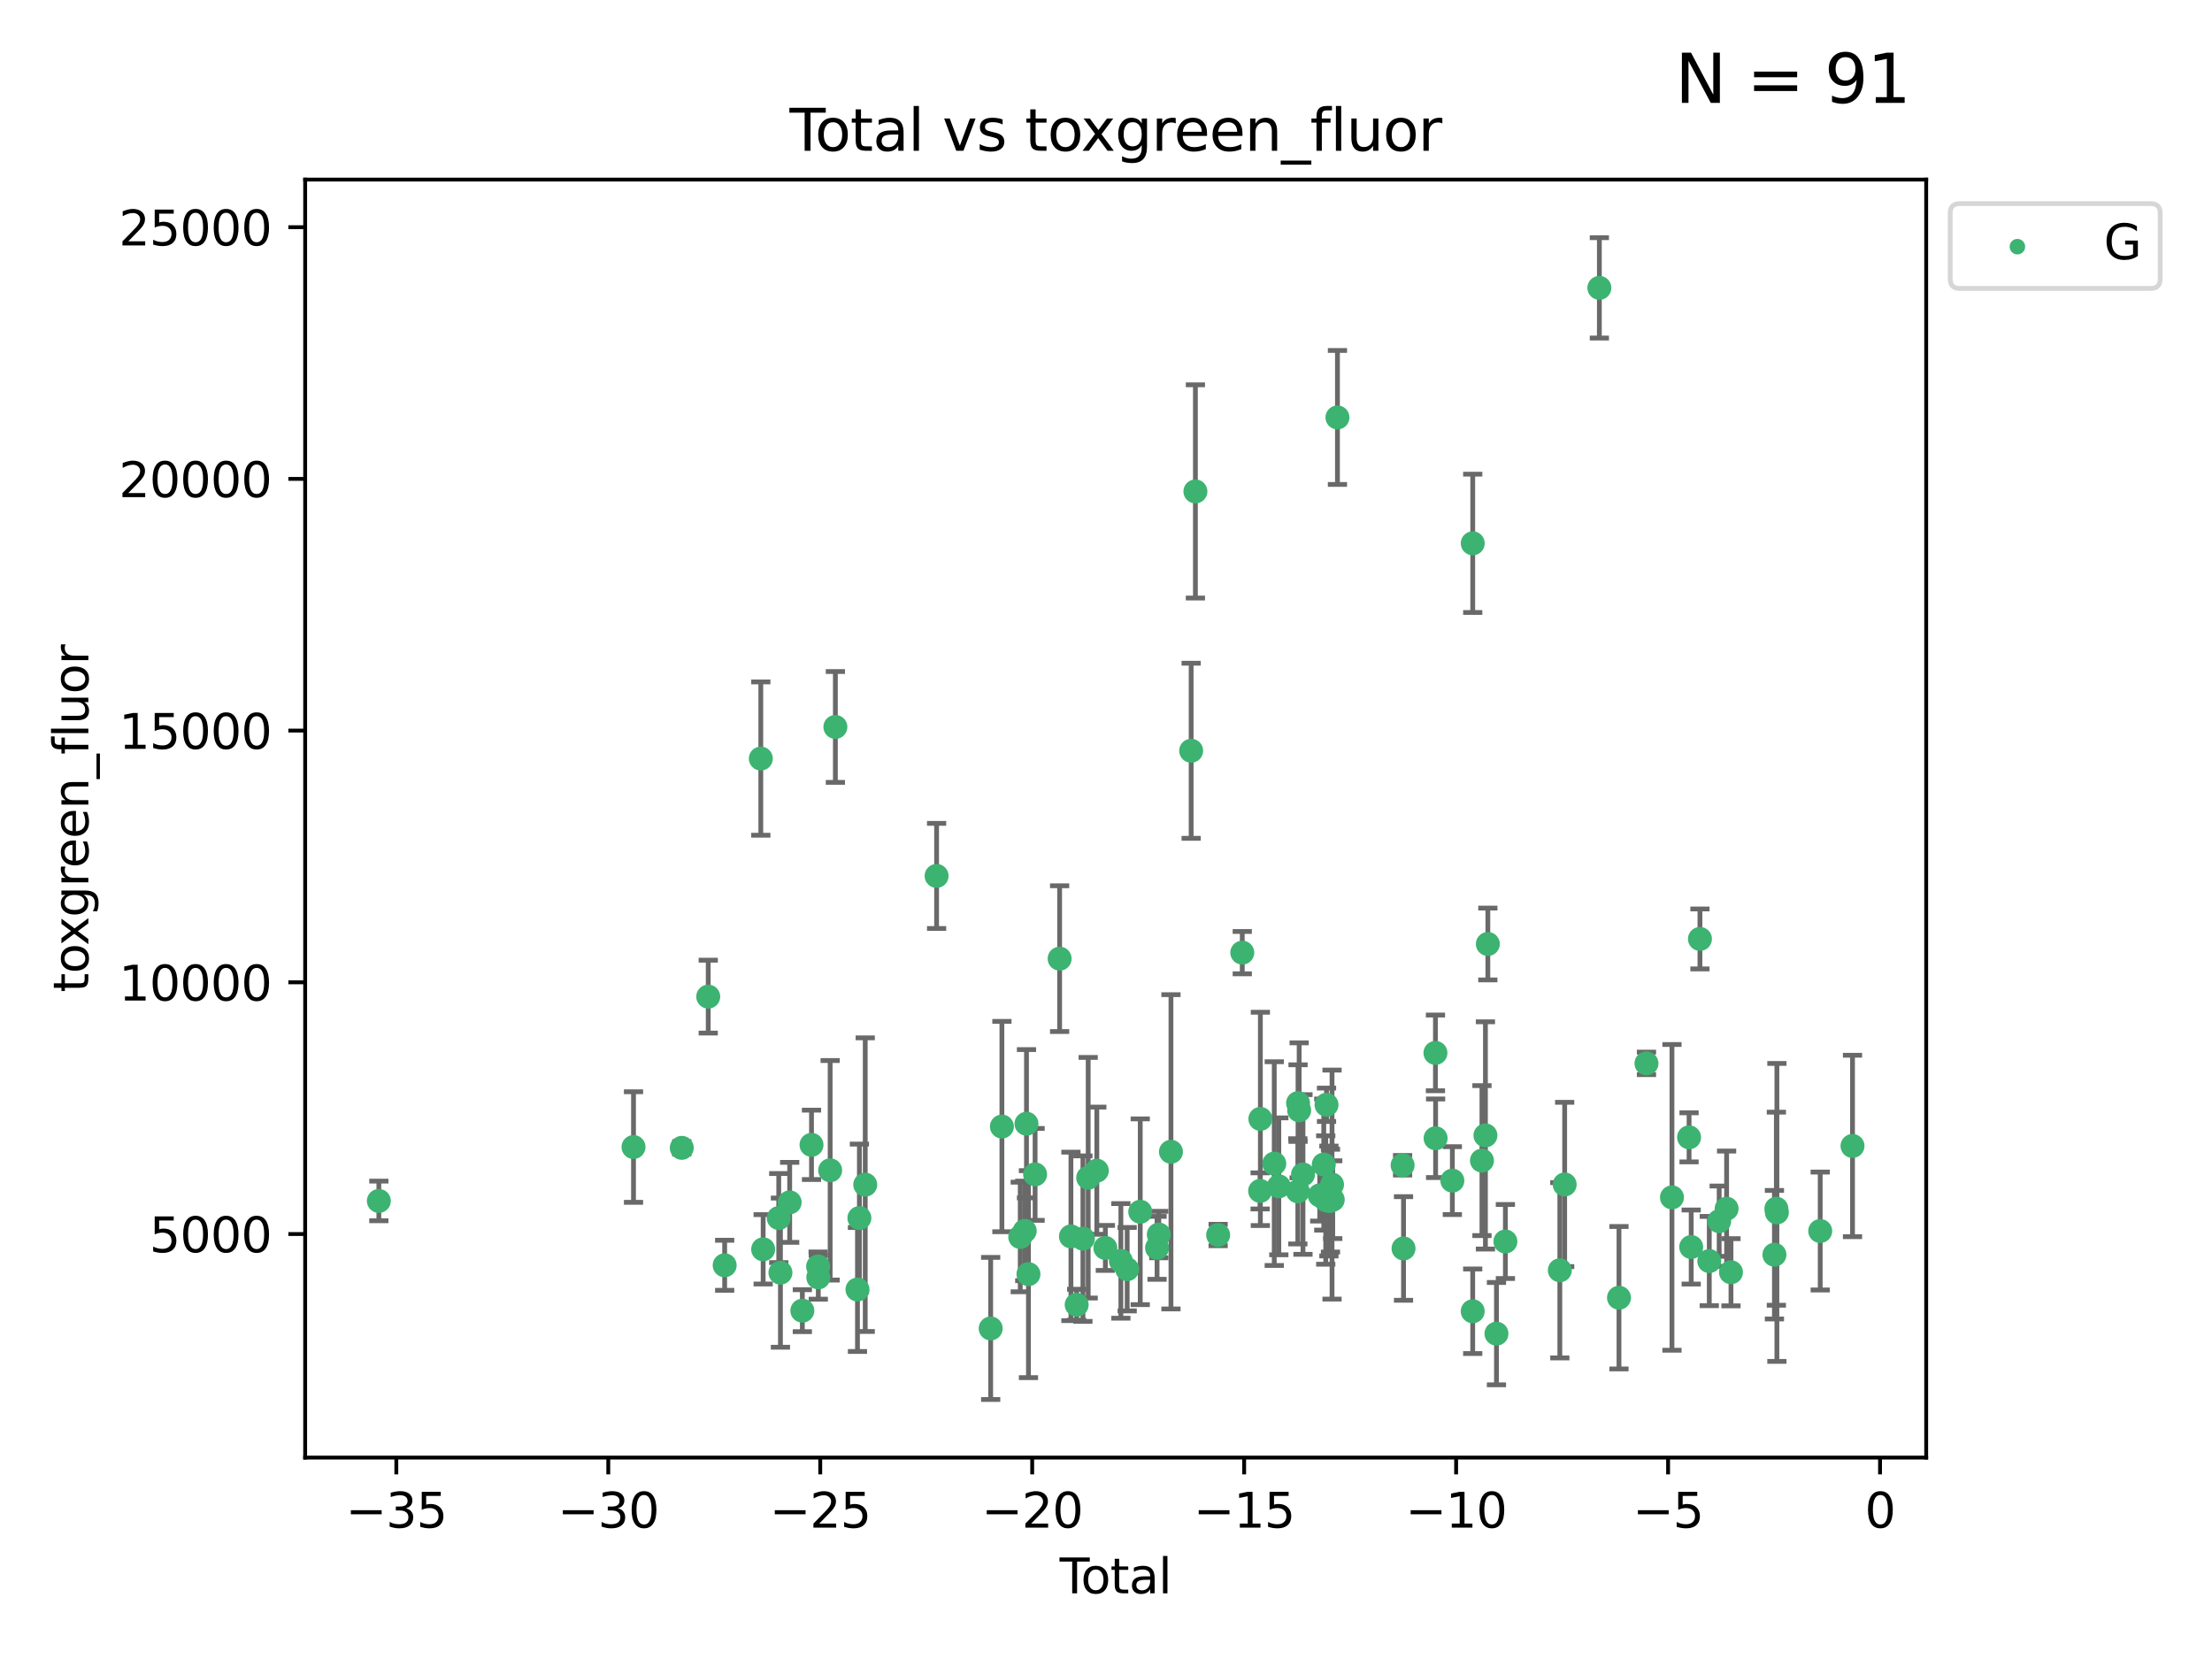 <?xml version="1.0" encoding="utf-8" standalone="no"?>
<!DOCTYPE svg PUBLIC "-//W3C//DTD SVG 1.1//EN"
  "http://www.w3.org/Graphics/SVG/1.1/DTD/svg11.dtd">
<svg xmlns:xlink="http://www.w3.org/1999/xlink" width="460.8pt" height="345.6pt" viewBox="0 0 460.8 345.6" xmlns="http://www.w3.org/2000/svg" version="1.1">
 <defs>
  <style type="text/css">*{stroke-linejoin: round; stroke-linecap: butt}</style>
 </defs>
 <g id="figure_1">
  <g id="patch_1">
   <path d="M 0 345.6 
L 460.8 345.6 
L 460.8 0 
L 0 0 
z
" style="fill: #ffffff"/>
  </g>
  <g id="axes_1">
   <g id="patch_2">
    <path d="M 63.571 303.64 
L 401.26 303.64 
L 401.26 37.411 
L 63.571 37.411 
z
" style="fill: #ffffff"/>
   </g>
   <g id="PathCollection_1">
    <defs>
     <path id="m55e0c9030a" d="M 0 1.118 
C 0.297 1.118 0.581 1 0.791 0.791 
C 1 0.581 1.118 0.297 1.118 0 
C 1.118 -0.297 1 -0.581 0.791 -0.791 
C 0.581 -1 0.297 -1.118 0 -1.118 
C -0.297 -1.118 -0.581 -1 -0.791 -0.791 
C -1 -0.581 -1.118 -0.297 -1.118 0 
C -1.118 0.297 -1 0.581 -0.791 0.791 
C -0.581 1 -0.297 1.118 0 1.118 
z
" style="stroke: #3cb371"/>
    </defs>
    <g clip-path="url(#p56206fc863)">
     <use xlink:href="#m55e0c9030a" x="78.921" y="250.179" style="fill: #3cb371; stroke: #3cb371"/>
     <use xlink:href="#m55e0c9030a" x="131.972" y="238.948" style="fill: #3cb371; stroke: #3cb371"/>
     <use xlink:href="#m55e0c9030a" x="142.024" y="239.118" style="fill: #3cb371; stroke: #3cb371"/>
     <use xlink:href="#m55e0c9030a" x="147.537" y="207.613" style="fill: #3cb371; stroke: #3cb371"/>
     <use xlink:href="#m55e0c9030a" x="150.962" y="263.582" style="fill: #3cb371; stroke: #3cb371"/>
     <use xlink:href="#m55e0c9030a" x="158.491" y="158.022" style="fill: #3cb371; stroke: #3cb371"/>
     <use xlink:href="#m55e0c9030a" x="158.978" y="260.253" style="fill: #3cb371; stroke: #3cb371"/>
     <use xlink:href="#m55e0c9030a" x="162.227" y="253.744" style="fill: #3cb371; stroke: #3cb371"/>
     <use xlink:href="#m55e0c9030a" x="162.579" y="265.116" style="fill: #3cb371; stroke: #3cb371"/>
     <use xlink:href="#m55e0c9030a" x="164.504" y="250.474" style="fill: #3cb371; stroke: #3cb371"/>
     <use xlink:href="#m55e0c9030a" x="167.143" y="273.034" style="fill: #3cb371; stroke: #3cb371"/>
     <use xlink:href="#m55e0c9030a" x="169.051" y="238.492" style="fill: #3cb371; stroke: #3cb371"/>
     <use xlink:href="#m55e0c9030a" x="170.429" y="263.831" style="fill: #3cb371; stroke: #3cb371"/>
     <use xlink:href="#m55e0c9030a" x="170.466" y="266.102" style="fill: #3cb371; stroke: #3cb371"/>
     <use xlink:href="#m55e0c9030a" x="172.937" y="243.793" style="fill: #3cb371; stroke: #3cb371"/>
     <use xlink:href="#m55e0c9030a" x="174.025" y="151.436" style="fill: #3cb371; stroke: #3cb371"/>
     <use xlink:href="#m55e0c9030a" x="178.628" y="268.626" style="fill: #3cb371; stroke: #3cb371"/>
     <use xlink:href="#m55e0c9030a" x="179.027" y="253.74" style="fill: #3cb371; stroke: #3cb371"/>
     <use xlink:href="#m55e0c9030a" x="180.244" y="246.787" style="fill: #3cb371; stroke: #3cb371"/>
     <use xlink:href="#m55e0c9030a" x="195.11" y="182.471" style="fill: #3cb371; stroke: #3cb371"/>
     <use xlink:href="#m55e0c9030a" x="206.377" y="276.74" style="fill: #3cb371; stroke: #3cb371"/>
     <use xlink:href="#m55e0c9030a" x="208.715" y="234.682" style="fill: #3cb371; stroke: #3cb371"/>
     <use xlink:href="#m55e0c9030a" x="212.536" y="257.687" style="fill: #3cb371; stroke: #3cb371"/>
     <use xlink:href="#m55e0c9030a" x="213.473" y="256.417" style="fill: #3cb371; stroke: #3cb371"/>
     <use xlink:href="#m55e0c9030a" x="213.837" y="234.092" style="fill: #3cb371; stroke: #3cb371"/>
     <use xlink:href="#m55e0c9030a" x="214.246" y="265.427" style="fill: #3cb371; stroke: #3cb371"/>
     <use xlink:href="#m55e0c9030a" x="215.629" y="244.647" style="fill: #3cb371; stroke: #3cb371"/>
     <use xlink:href="#m55e0c9030a" x="220.74" y="199.707" style="fill: #3cb371; stroke: #3cb371"/>
     <use xlink:href="#m55e0c9030a" x="223.095" y="257.566" style="fill: #3cb371; stroke: #3cb371"/>
     <use xlink:href="#m55e0c9030a" x="224.293" y="271.8" style="fill: #3cb371; stroke: #3cb371"/>
     <use xlink:href="#m55e0c9030a" x="225.593" y="258.031" style="fill: #3cb371; stroke: #3cb371"/>
     <use xlink:href="#m55e0c9030a" x="226.69" y="245.342" style="fill: #3cb371; stroke: #3cb371"/>
     <use xlink:href="#m55e0c9030a" x="228.487" y="243.873" style="fill: #3cb371; stroke: #3cb371"/>
     <use xlink:href="#m55e0c9030a" x="230.265" y="259.968" style="fill: #3cb371; stroke: #3cb371"/>
     <use xlink:href="#m55e0c9030a" x="233.498" y="262.67" style="fill: #3cb371; stroke: #3cb371"/>
     <use xlink:href="#m55e0c9030a" x="234.811" y="264.397" style="fill: #3cb371; stroke: #3cb371"/>
     <use xlink:href="#m55e0c9030a" x="237.534" y="252.432" style="fill: #3cb371; stroke: #3cb371"/>
     <use xlink:href="#m55e0c9030a" x="241.037" y="259.951" style="fill: #3cb371; stroke: #3cb371"/>
     <use xlink:href="#m55e0c9030a" x="241.398" y="257.178" style="fill: #3cb371; stroke: #3cb371"/>
     <use xlink:href="#m55e0c9030a" x="243.933" y="239.939" style="fill: #3cb371; stroke: #3cb371"/>
     <use xlink:href="#m55e0c9030a" x="248.139" y="156.397" style="fill: #3cb371; stroke: #3cb371"/>
     <use xlink:href="#m55e0c9030a" x="249.025" y="102.374" style="fill: #3cb371; stroke: #3cb371"/>
     <use xlink:href="#m55e0c9030a" x="253.76" y="257.271" style="fill: #3cb371; stroke: #3cb371"/>
     <use xlink:href="#m55e0c9030a" x="258.787" y="198.454" style="fill: #3cb371; stroke: #3cb371"/>
     <use xlink:href="#m55e0c9030a" x="262.506" y="248.09" style="fill: #3cb371; stroke: #3cb371"/>
     <use xlink:href="#m55e0c9030a" x="262.558" y="233.086" style="fill: #3cb371; stroke: #3cb371"/>
     <use xlink:href="#m55e0c9030a" x="265.451" y="242.398" style="fill: #3cb371; stroke: #3cb371"/>
     <use xlink:href="#m55e0c9030a" x="266.403" y="247.134" style="fill: #3cb371; stroke: #3cb371"/>
     <use xlink:href="#m55e0c9030a" x="270.364" y="248.176" style="fill: #3cb371; stroke: #3cb371"/>
     <use xlink:href="#m55e0c9030a" x="270.407" y="229.799" style="fill: #3cb371; stroke: #3cb371"/>
     <use xlink:href="#m55e0c9030a" x="270.637" y="231.304" style="fill: #3cb371; stroke: #3cb371"/>
     <use xlink:href="#m55e0c9030a" x="271.434" y="244.666" style="fill: #3cb371; stroke: #3cb371"/>
     <use xlink:href="#m55e0c9030a" x="274.924" y="249.017" style="fill: #3cb371; stroke: #3cb371"/>
     <use xlink:href="#m55e0c9030a" x="275.766" y="242.598" style="fill: #3cb371; stroke: #3cb371"/>
     <use xlink:href="#m55e0c9030a" x="276.176" y="249.984" style="fill: #3cb371; stroke: #3cb371"/>
     <use xlink:href="#m55e0c9030a" x="276.339" y="230.146" style="fill: #3cb371; stroke: #3cb371"/>
     <use xlink:href="#m55e0c9030a" x="276.837" y="250.193" style="fill: #3cb371; stroke: #3cb371"/>
     <use xlink:href="#m55e0c9030a" x="277.162" y="250.113" style="fill: #3cb371; stroke: #3cb371"/>
     <use xlink:href="#m55e0c9030a" x="277.487" y="246.77" style="fill: #3cb371; stroke: #3cb371"/>
     <use xlink:href="#m55e0c9030a" x="277.635" y="249.917" style="fill: #3cb371; stroke: #3cb371"/>
     <use xlink:href="#m55e0c9030a" x="278.617" y="86.964" style="fill: #3cb371; stroke: #3cb371"/>
     <use xlink:href="#m55e0c9030a" x="292.187" y="242.739" style="fill: #3cb371; stroke: #3cb371"/>
     <use xlink:href="#m55e0c9030a" x="292.38" y="260.077" style="fill: #3cb371; stroke: #3cb371"/>
     <use xlink:href="#m55e0c9030a" x="299.03" y="219.34" style="fill: #3cb371; stroke: #3cb371"/>
     <use xlink:href="#m55e0c9030a" x="299.063" y="237.122" style="fill: #3cb371; stroke: #3cb371"/>
     <use xlink:href="#m55e0c9030a" x="302.551" y="245.946" style="fill: #3cb371; stroke: #3cb371"/>
     <use xlink:href="#m55e0c9030a" x="306.793" y="273.16" style="fill: #3cb371; stroke: #3cb371"/>
     <use xlink:href="#m55e0c9030a" x="306.798" y="113.183" style="fill: #3cb371; stroke: #3cb371"/>
     <use xlink:href="#m55e0c9030a" x="308.719" y="241.774" style="fill: #3cb371; stroke: #3cb371"/>
     <use xlink:href="#m55e0c9030a" x="309.443" y="236.527" style="fill: #3cb371; stroke: #3cb371"/>
     <use xlink:href="#m55e0c9030a" x="309.946" y="196.65" style="fill: #3cb371; stroke: #3cb371"/>
     <use xlink:href="#m55e0c9030a" x="311.741" y="277.822" style="fill: #3cb371; stroke: #3cb371"/>
     <use xlink:href="#m55e0c9030a" x="313.601" y="258.626" style="fill: #3cb371; stroke: #3cb371"/>
     <use xlink:href="#m55e0c9030a" x="324.94" y="264.622" style="fill: #3cb371; stroke: #3cb371"/>
     <use xlink:href="#m55e0c9030a" x="325.948" y="246.747" style="fill: #3cb371; stroke: #3cb371"/>
     <use xlink:href="#m55e0c9030a" x="333.176" y="59.967" style="fill: #3cb371; stroke: #3cb371"/>
     <use xlink:href="#m55e0c9030a" x="337.263" y="270.341" style="fill: #3cb371; stroke: #3cb371"/>
     <use xlink:href="#m55e0c9030a" x="342.989" y="221.525" style="fill: #3cb371; stroke: #3cb371"/>
     <use xlink:href="#m55e0c9030a" x="348.302" y="249.436" style="fill: #3cb371; stroke: #3cb371"/>
     <use xlink:href="#m55e0c9030a" x="351.864" y="236.927" style="fill: #3cb371; stroke: #3cb371"/>
     <use xlink:href="#m55e0c9030a" x="352.307" y="259.778" style="fill: #3cb371; stroke: #3cb371"/>
     <use xlink:href="#m55e0c9030a" x="354.129" y="195.597" style="fill: #3cb371; stroke: #3cb371"/>
     <use xlink:href="#m55e0c9030a" x="356.076" y="262.7" style="fill: #3cb371; stroke: #3cb371"/>
     <use xlink:href="#m55e0c9030a" x="358.137" y="254.39" style="fill: #3cb371; stroke: #3cb371"/>
     <use xlink:href="#m55e0c9030a" x="359.684" y="251.796" style="fill: #3cb371; stroke: #3cb371"/>
     <use xlink:href="#m55e0c9030a" x="360.595" y="265.033" style="fill: #3cb371; stroke: #3cb371"/>
     <use xlink:href="#m55e0c9030a" x="369.645" y="261.377" style="fill: #3cb371; stroke: #3cb371"/>
     <use xlink:href="#m55e0c9030a" x="370.048" y="251.795" style="fill: #3cb371; stroke: #3cb371"/>
     <use xlink:href="#m55e0c9030a" x="370.16" y="252.565" style="fill: #3cb371; stroke: #3cb371"/>
     <use xlink:href="#m55e0c9030a" x="379.184" y="256.444" style="fill: #3cb371; stroke: #3cb371"/>
     <use xlink:href="#m55e0c9030a" x="385.911" y="238.724" style="fill: #3cb371; stroke: #3cb371"/>
    </g>
   </g>
   <g id="matplotlib.axis_1">
    <g id="xtick_1">
     <g id="line2d_1">
      <defs>
       <path id="me8f80d6003" d="M 0 0 
L 0 3.5 
" style="stroke: #000000; stroke-width: 0.8"/>
      </defs>
      <g>
       <use xlink:href="#me8f80d6003" x="82.561" y="303.64" style="stroke: #000000; stroke-width: 0.8"/>
      </g>
     </g>
     <g id="text_1">
      <!-- −35 -->
      <g transform="translate(72.009 318.238)scale(0.1 -0.1)">
       <defs>
        <path id="DejaVuSans-2212" d="M 678 2272 
L 4684 2272 
L 4684 1741 
L 678 1741 
L 678 2272 
z
" transform="scale(0.016)"/>
        <path id="DejaVuSans-33" d="M 2597 2516 
Q 3050 2419 3304 2112 
Q 3559 1806 3559 1356 
Q 3559 666 3084 287 
Q 2609 -91 1734 -91 
Q 1441 -91 1130 -33 
Q 819 25 488 141 
L 488 750 
Q 750 597 1062 519 
Q 1375 441 1716 441 
Q 2309 441 2620 675 
Q 2931 909 2931 1356 
Q 2931 1769 2642 2001 
Q 2353 2234 1838 2234 
L 1294 2234 
L 1294 2753 
L 1863 2753 
Q 2328 2753 2575 2939 
Q 2822 3125 2822 3475 
Q 2822 3834 2567 4026 
Q 2313 4219 1838 4219 
Q 1578 4219 1281 4162 
Q 984 4106 628 3988 
L 628 4550 
Q 988 4650 1302 4700 
Q 1616 4750 1894 4750 
Q 2613 4750 3031 4423 
Q 3450 4097 3450 3541 
Q 3450 3153 3228 2886 
Q 3006 2619 2597 2516 
z
" transform="scale(0.016)"/>
        <path id="DejaVuSans-35" d="M 691 4666 
L 3169 4666 
L 3169 4134 
L 1269 4134 
L 1269 2991 
Q 1406 3038 1543 3061 
Q 1681 3084 1819 3084 
Q 2600 3084 3056 2656 
Q 3513 2228 3513 1497 
Q 3513 744 3044 326 
Q 2575 -91 1722 -91 
Q 1428 -91 1123 -41 
Q 819 9 494 109 
L 494 744 
Q 775 591 1075 516 
Q 1375 441 1709 441 
Q 2250 441 2565 725 
Q 2881 1009 2881 1497 
Q 2881 1984 2565 2268 
Q 2250 2553 1709 2553 
Q 1456 2553 1204 2497 
Q 953 2441 691 2322 
L 691 4666 
z
" transform="scale(0.016)"/>
       </defs>
       <use xlink:href="#DejaVuSans-2212"/>
       <use xlink:href="#DejaVuSans-33" x="83.789"/>
       <use xlink:href="#DejaVuSans-35" x="147.412"/>
      </g>
     </g>
    </g>
    <g id="xtick_2">
     <g id="line2d_2">
      <g>
       <use xlink:href="#me8f80d6003" x="126.716" y="303.64" style="stroke: #000000; stroke-width: 0.8"/>
      </g>
     </g>
     <g id="text_2">
      <!-- −30 -->
      <g transform="translate(116.164 318.238)scale(0.1 -0.1)">
       <defs>
        <path id="DejaVuSans-30" d="M 2034 4250 
Q 1547 4250 1301 3770 
Q 1056 3291 1056 2328 
Q 1056 1369 1301 889 
Q 1547 409 2034 409 
Q 2525 409 2770 889 
Q 3016 1369 3016 2328 
Q 3016 3291 2770 3770 
Q 2525 4250 2034 4250 
z
M 2034 4750 
Q 2819 4750 3233 4129 
Q 3647 3509 3647 2328 
Q 3647 1150 3233 529 
Q 2819 -91 2034 -91 
Q 1250 -91 836 529 
Q 422 1150 422 2328 
Q 422 3509 836 4129 
Q 1250 4750 2034 4750 
z
" transform="scale(0.016)"/>
       </defs>
       <use xlink:href="#DejaVuSans-2212"/>
       <use xlink:href="#DejaVuSans-33" x="83.789"/>
       <use xlink:href="#DejaVuSans-30" x="147.412"/>
      </g>
     </g>
    </g>
    <g id="xtick_3">
     <g id="line2d_3">
      <g>
       <use xlink:href="#me8f80d6003" x="170.871" y="303.64" style="stroke: #000000; stroke-width: 0.8"/>
      </g>
     </g>
     <g id="text_3">
      <!-- −25 -->
      <g transform="translate(160.319 318.238)scale(0.1 -0.1)">
       <defs>
        <path id="DejaVuSans-32" d="M 1228 531 
L 3431 531 
L 3431 0 
L 469 0 
L 469 531 
Q 828 903 1448 1529 
Q 2069 2156 2228 2338 
Q 2531 2678 2651 2914 
Q 2772 3150 2772 3378 
Q 2772 3750 2511 3984 
Q 2250 4219 1831 4219 
Q 1534 4219 1204 4116 
Q 875 4013 500 3803 
L 500 4441 
Q 881 4594 1212 4672 
Q 1544 4750 1819 4750 
Q 2544 4750 2975 4387 
Q 3406 4025 3406 3419 
Q 3406 3131 3298 2873 
Q 3191 2616 2906 2266 
Q 2828 2175 2409 1742 
Q 1991 1309 1228 531 
z
" transform="scale(0.016)"/>
       </defs>
       <use xlink:href="#DejaVuSans-2212"/>
       <use xlink:href="#DejaVuSans-32" x="83.789"/>
       <use xlink:href="#DejaVuSans-35" x="147.412"/>
      </g>
     </g>
    </g>
    <g id="xtick_4">
     <g id="line2d_4">
      <g>
       <use xlink:href="#me8f80d6003" x="215.026" y="303.64" style="stroke: #000000; stroke-width: 0.8"/>
      </g>
     </g>
     <g id="text_4">
      <!-- −20 -->
      <g transform="translate(204.474 318.238)scale(0.1 -0.1)">
       <use xlink:href="#DejaVuSans-2212"/>
       <use xlink:href="#DejaVuSans-32" x="83.789"/>
       <use xlink:href="#DejaVuSans-30" x="147.412"/>
      </g>
     </g>
    </g>
    <g id="xtick_5">
     <g id="line2d_5">
      <g>
       <use xlink:href="#me8f80d6003" x="259.181" y="303.64" style="stroke: #000000; stroke-width: 0.8"/>
      </g>
     </g>
     <g id="text_5">
      <!-- −15 -->
      <g transform="translate(248.629 318.238)scale(0.1 -0.1)">
       <defs>
        <path id="DejaVuSans-31" d="M 794 531 
L 1825 531 
L 1825 4091 
L 703 3866 
L 703 4441 
L 1819 4666 
L 2450 4666 
L 2450 531 
L 3481 531 
L 3481 0 
L 794 0 
L 794 531 
z
" transform="scale(0.016)"/>
       </defs>
       <use xlink:href="#DejaVuSans-2212"/>
       <use xlink:href="#DejaVuSans-31" x="83.789"/>
       <use xlink:href="#DejaVuSans-35" x="147.412"/>
      </g>
     </g>
    </g>
    <g id="xtick_6">
     <g id="line2d_6">
      <g>
       <use xlink:href="#me8f80d6003" x="303.337" y="303.64" style="stroke: #000000; stroke-width: 0.8"/>
      </g>
     </g>
     <g id="text_6">
      <!-- −10 -->
      <g transform="translate(292.784 318.238)scale(0.1 -0.1)">
       <use xlink:href="#DejaVuSans-2212"/>
       <use xlink:href="#DejaVuSans-31" x="83.789"/>
       <use xlink:href="#DejaVuSans-30" x="147.412"/>
      </g>
     </g>
    </g>
    <g id="xtick_7">
     <g id="line2d_7">
      <g>
       <use xlink:href="#me8f80d6003" x="347.492" y="303.64" style="stroke: #000000; stroke-width: 0.8"/>
      </g>
     </g>
     <g id="text_7">
      <!-- −5 -->
      <g transform="translate(340.121 318.238)scale(0.1 -0.1)">
       <use xlink:href="#DejaVuSans-2212"/>
       <use xlink:href="#DejaVuSans-35" x="83.789"/>
      </g>
     </g>
    </g>
    <g id="xtick_8">
     <g id="line2d_8">
      <g>
       <use xlink:href="#me8f80d6003" x="391.647" y="303.64" style="stroke: #000000; stroke-width: 0.8"/>
      </g>
     </g>
     <g id="text_8">
      <!-- 0 -->
      <g transform="translate(388.466 318.238)scale(0.1 -0.1)">
       <use xlink:href="#DejaVuSans-30"/>
      </g>
     </g>
    </g>
    <g id="text_9">
     <!-- Total -->
     <g transform="translate(220.739 331.917)scale(0.1 -0.1)">
      <defs>
       <path id="DejaVuSans-54" d="M -19 4666 
L 3928 4666 
L 3928 4134 
L 2272 4134 
L 2272 0 
L 1638 0 
L 1638 4134 
L -19 4134 
L -19 4666 
z
" transform="scale(0.016)"/>
       <path id="DejaVuSans-6f" d="M 1959 3097 
Q 1497 3097 1228 2736 
Q 959 2375 959 1747 
Q 959 1119 1226 758 
Q 1494 397 1959 397 
Q 2419 397 2687 759 
Q 2956 1122 2956 1747 
Q 2956 2369 2687 2733 
Q 2419 3097 1959 3097 
z
M 1959 3584 
Q 2709 3584 3137 3096 
Q 3566 2609 3566 1747 
Q 3566 888 3137 398 
Q 2709 -91 1959 -91 
Q 1206 -91 779 398 
Q 353 888 353 1747 
Q 353 2609 779 3096 
Q 1206 3584 1959 3584 
z
" transform="scale(0.016)"/>
       <path id="DejaVuSans-74" d="M 1172 4494 
L 1172 3500 
L 2356 3500 
L 2356 3053 
L 1172 3053 
L 1172 1153 
Q 1172 725 1289 603 
Q 1406 481 1766 481 
L 2356 481 
L 2356 0 
L 1766 0 
Q 1100 0 847 248 
Q 594 497 594 1153 
L 594 3053 
L 172 3053 
L 172 3500 
L 594 3500 
L 594 4494 
L 1172 4494 
z
" transform="scale(0.016)"/>
       <path id="DejaVuSans-61" d="M 2194 1759 
Q 1497 1759 1228 1600 
Q 959 1441 959 1056 
Q 959 750 1161 570 
Q 1363 391 1709 391 
Q 2188 391 2477 730 
Q 2766 1069 2766 1631 
L 2766 1759 
L 2194 1759 
z
M 3341 1997 
L 3341 0 
L 2766 0 
L 2766 531 
Q 2569 213 2275 61 
Q 1981 -91 1556 -91 
Q 1019 -91 701 211 
Q 384 513 384 1019 
Q 384 1609 779 1909 
Q 1175 2209 1959 2209 
L 2766 2209 
L 2766 2266 
Q 2766 2663 2505 2880 
Q 2244 3097 1772 3097 
Q 1472 3097 1187 3025 
Q 903 2953 641 2809 
L 641 3341 
Q 956 3463 1253 3523 
Q 1550 3584 1831 3584 
Q 2591 3584 2966 3190 
Q 3341 2797 3341 1997 
z
" transform="scale(0.016)"/>
       <path id="DejaVuSans-6c" d="M 603 4863 
L 1178 4863 
L 1178 0 
L 603 0 
L 603 4863 
z
" transform="scale(0.016)"/>
      </defs>
      <use xlink:href="#DejaVuSans-54"/>
      <use xlink:href="#DejaVuSans-6f" x="44.084"/>
      <use xlink:href="#DejaVuSans-74" x="105.266"/>
      <use xlink:href="#DejaVuSans-61" x="144.475"/>
      <use xlink:href="#DejaVuSans-6c" x="205.754"/>
     </g>
    </g>
   </g>
   <g id="matplotlib.axis_2">
    <g id="ytick_1">
     <g id="line2d_9">
      <defs>
       <path id="m2f962af4d0" d="M 0 0 
L -3.5 0 
" style="stroke: #000000; stroke-width: 0.8"/>
      </defs>
      <g>
       <use xlink:href="#m2f962af4d0" x="63.571" y="257.066" style="stroke: #000000; stroke-width: 0.8"/>
      </g>
     </g>
     <g id="text_10">
      <!-- 5000 -->
      <g transform="translate(31.121 260.866)scale(0.1 -0.1)">
       <use xlink:href="#DejaVuSans-35"/>
       <use xlink:href="#DejaVuSans-30" x="63.623"/>
       <use xlink:href="#DejaVuSans-30" x="127.246"/>
       <use xlink:href="#DejaVuSans-30" x="190.869"/>
      </g>
     </g>
    </g>
    <g id="ytick_2">
     <g id="line2d_10">
      <g>
       <use xlink:href="#m2f962af4d0" x="63.571" y="204.632" style="stroke: #000000; stroke-width: 0.8"/>
      </g>
     </g>
     <g id="text_11">
      <!-- 10000 -->
      <g transform="translate(24.759 208.431)scale(0.1 -0.1)">
       <use xlink:href="#DejaVuSans-31"/>
       <use xlink:href="#DejaVuSans-30" x="63.623"/>
       <use xlink:href="#DejaVuSans-30" x="127.246"/>
       <use xlink:href="#DejaVuSans-30" x="190.869"/>
       <use xlink:href="#DejaVuSans-30" x="254.492"/>
      </g>
     </g>
    </g>
    <g id="ytick_3">
     <g id="line2d_11">
      <g>
       <use xlink:href="#m2f962af4d0" x="63.571" y="152.197" style="stroke: #000000; stroke-width: 0.8"/>
      </g>
     </g>
     <g id="text_12">
      <!-- 15000 -->
      <g transform="translate(24.759 155.996)scale(0.1 -0.1)">
       <use xlink:href="#DejaVuSans-31"/>
       <use xlink:href="#DejaVuSans-35" x="63.623"/>
       <use xlink:href="#DejaVuSans-30" x="127.246"/>
       <use xlink:href="#DejaVuSans-30" x="190.869"/>
       <use xlink:href="#DejaVuSans-30" x="254.492"/>
      </g>
     </g>
    </g>
    <g id="ytick_4">
     <g id="line2d_12">
      <g>
       <use xlink:href="#m2f962af4d0" x="63.571" y="99.762" style="stroke: #000000; stroke-width: 0.8"/>
      </g>
     </g>
     <g id="text_13">
      <!-- 20000 -->
      <g transform="translate(24.759 103.561)scale(0.1 -0.1)">
       <use xlink:href="#DejaVuSans-32"/>
       <use xlink:href="#DejaVuSans-30" x="63.623"/>
       <use xlink:href="#DejaVuSans-30" x="127.246"/>
       <use xlink:href="#DejaVuSans-30" x="190.869"/>
       <use xlink:href="#DejaVuSans-30" x="254.492"/>
      </g>
     </g>
    </g>
    <g id="ytick_5">
     <g id="line2d_13">
      <g>
       <use xlink:href="#m2f962af4d0" x="63.571" y="47.327" style="stroke: #000000; stroke-width: 0.8"/>
      </g>
     </g>
     <g id="text_14">
      <!-- 25000 -->
      <g transform="translate(24.759 51.126)scale(0.1 -0.1)">
       <use xlink:href="#DejaVuSans-32"/>
       <use xlink:href="#DejaVuSans-35" x="63.623"/>
       <use xlink:href="#DejaVuSans-30" x="127.246"/>
       <use xlink:href="#DejaVuSans-30" x="190.869"/>
       <use xlink:href="#DejaVuSans-30" x="254.492"/>
      </g>
     </g>
    </g>
    <g id="text_15">
     <!-- toxgreen_fluor -->
     <g transform="translate(18.401 206.72)rotate(-90)scale(0.1 -0.1)">
      <defs>
       <path id="DejaVuSans-78" d="M 3513 3500 
L 2247 1797 
L 3578 0 
L 2900 0 
L 1881 1375 
L 863 0 
L 184 0 
L 1544 1831 
L 300 3500 
L 978 3500 
L 1906 2253 
L 2834 3500 
L 3513 3500 
z
" transform="scale(0.016)"/>
       <path id="DejaVuSans-67" d="M 2906 1791 
Q 2906 2416 2648 2759 
Q 2391 3103 1925 3103 
Q 1463 3103 1205 2759 
Q 947 2416 947 1791 
Q 947 1169 1205 825 
Q 1463 481 1925 481 
Q 2391 481 2648 825 
Q 2906 1169 2906 1791 
z
M 3481 434 
Q 3481 -459 3084 -895 
Q 2688 -1331 1869 -1331 
Q 1566 -1331 1297 -1286 
Q 1028 -1241 775 -1147 
L 775 -588 
Q 1028 -725 1275 -790 
Q 1522 -856 1778 -856 
Q 2344 -856 2625 -561 
Q 2906 -266 2906 331 
L 2906 616 
Q 2728 306 2450 153 
Q 2172 0 1784 0 
Q 1141 0 747 490 
Q 353 981 353 1791 
Q 353 2603 747 3093 
Q 1141 3584 1784 3584 
Q 2172 3584 2450 3431 
Q 2728 3278 2906 2969 
L 2906 3500 
L 3481 3500 
L 3481 434 
z
" transform="scale(0.016)"/>
       <path id="DejaVuSans-72" d="M 2631 2963 
Q 2534 3019 2420 3045 
Q 2306 3072 2169 3072 
Q 1681 3072 1420 2755 
Q 1159 2438 1159 1844 
L 1159 0 
L 581 0 
L 581 3500 
L 1159 3500 
L 1159 2956 
Q 1341 3275 1631 3429 
Q 1922 3584 2338 3584 
Q 2397 3584 2469 3576 
Q 2541 3569 2628 3553 
L 2631 2963 
z
" transform="scale(0.016)"/>
       <path id="DejaVuSans-65" d="M 3597 1894 
L 3597 1613 
L 953 1613 
Q 991 1019 1311 708 
Q 1631 397 2203 397 
Q 2534 397 2845 478 
Q 3156 559 3463 722 
L 3463 178 
Q 3153 47 2828 -22 
Q 2503 -91 2169 -91 
Q 1331 -91 842 396 
Q 353 884 353 1716 
Q 353 2575 817 3079 
Q 1281 3584 2069 3584 
Q 2775 3584 3186 3129 
Q 3597 2675 3597 1894 
z
M 3022 2063 
Q 3016 2534 2758 2815 
Q 2500 3097 2075 3097 
Q 1594 3097 1305 2825 
Q 1016 2553 972 2059 
L 3022 2063 
z
" transform="scale(0.016)"/>
       <path id="DejaVuSans-6e" d="M 3513 2113 
L 3513 0 
L 2938 0 
L 2938 2094 
Q 2938 2591 2744 2837 
Q 2550 3084 2163 3084 
Q 1697 3084 1428 2787 
Q 1159 2491 1159 1978 
L 1159 0 
L 581 0 
L 581 3500 
L 1159 3500 
L 1159 2956 
Q 1366 3272 1645 3428 
Q 1925 3584 2291 3584 
Q 2894 3584 3203 3211 
Q 3513 2838 3513 2113 
z
" transform="scale(0.016)"/>
       <path id="DejaVuSans-5f" d="M 3263 -1063 
L 3263 -1509 
L -63 -1509 
L -63 -1063 
L 3263 -1063 
z
" transform="scale(0.016)"/>
       <path id="DejaVuSans-66" d="M 2375 4863 
L 2375 4384 
L 1825 4384 
Q 1516 4384 1395 4259 
Q 1275 4134 1275 3809 
L 1275 3500 
L 2222 3500 
L 2222 3053 
L 1275 3053 
L 1275 0 
L 697 0 
L 697 3053 
L 147 3053 
L 147 3500 
L 697 3500 
L 697 3744 
Q 697 4328 969 4595 
Q 1241 4863 1831 4863 
L 2375 4863 
z
" transform="scale(0.016)"/>
       <path id="DejaVuSans-75" d="M 544 1381 
L 544 3500 
L 1119 3500 
L 1119 1403 
Q 1119 906 1312 657 
Q 1506 409 1894 409 
Q 2359 409 2629 706 
Q 2900 1003 2900 1516 
L 2900 3500 
L 3475 3500 
L 3475 0 
L 2900 0 
L 2900 538 
Q 2691 219 2414 64 
Q 2138 -91 1772 -91 
Q 1169 -91 856 284 
Q 544 659 544 1381 
z
M 1991 3584 
L 1991 3584 
z
" transform="scale(0.016)"/>
      </defs>
      <use xlink:href="#DejaVuSans-74"/>
      <use xlink:href="#DejaVuSans-6f" x="39.209"/>
      <use xlink:href="#DejaVuSans-78" x="97.266"/>
      <use xlink:href="#DejaVuSans-67" x="156.445"/>
      <use xlink:href="#DejaVuSans-72" x="219.922"/>
      <use xlink:href="#DejaVuSans-65" x="258.785"/>
      <use xlink:href="#DejaVuSans-65" x="320.309"/>
      <use xlink:href="#DejaVuSans-6e" x="381.832"/>
      <use xlink:href="#DejaVuSans-5f" x="445.211"/>
      <use xlink:href="#DejaVuSans-66" x="495.211"/>
      <use xlink:href="#DejaVuSans-6c" x="530.416"/>
      <use xlink:href="#DejaVuSans-75" x="558.199"/>
      <use xlink:href="#DejaVuSans-6f" x="621.578"/>
      <use xlink:href="#DejaVuSans-72" x="682.76"/>
     </g>
    </g>
   </g>
   <g id="LineCollection_1">
    <path d="M 78.921 254.307 
L 78.921 246.052 
" clip-path="url(#p56206fc863)" style="fill: none; stroke: #696969"/>
    <path d="M 131.972 250.465 
L 131.972 227.431 
" clip-path="url(#p56206fc863)" style="fill: none; stroke: #696969"/>
    <path d="M 142.024 240.423 
L 142.024 237.813 
" clip-path="url(#p56206fc863)" style="fill: none; stroke: #696969"/>
    <path d="M 147.537 215.202 
L 147.537 200.023 
" clip-path="url(#p56206fc863)" style="fill: none; stroke: #696969"/>
    <path d="M 150.962 268.797 
L 150.962 258.367 
" clip-path="url(#p56206fc863)" style="fill: none; stroke: #696969"/>
    <path d="M 158.491 173.993 
L 158.491 142.052 
" clip-path="url(#p56206fc863)" style="fill: none; stroke: #696969"/>
    <path d="M 158.978 267.48 
L 158.978 253.026 
" clip-path="url(#p56206fc863)" style="fill: none; stroke: #696969"/>
    <path d="M 162.227 263.017 
L 162.227 244.471 
" clip-path="url(#p56206fc863)" style="fill: none; stroke: #696969"/>
    <path d="M 162.579 280.651 
L 162.579 249.58 
" clip-path="url(#p56206fc863)" style="fill: none; stroke: #696969"/>
    <path d="M 164.504 258.805 
L 164.504 242.143 
" clip-path="url(#p56206fc863)" style="fill: none; stroke: #696969"/>
    <path d="M 167.143 277.404 
L 167.143 268.664 
" clip-path="url(#p56206fc863)" style="fill: none; stroke: #696969"/>
    <path d="M 169.051 245.719 
L 169.051 231.266 
" clip-path="url(#p56206fc863)" style="fill: none; stroke: #696969"/>
    <path d="M 170.429 266.857 
L 170.429 260.805 
" clip-path="url(#p56206fc863)" style="fill: none; stroke: #696969"/>
    <path d="M 170.466 270.644 
L 170.466 261.559 
" clip-path="url(#p56206fc863)" style="fill: none; stroke: #696969"/>
    <path d="M 172.937 266.662 
L 172.937 220.924 
" clip-path="url(#p56206fc863)" style="fill: none; stroke: #696969"/>
    <path d="M 174.025 162.981 
L 174.025 139.891 
" clip-path="url(#p56206fc863)" style="fill: none; stroke: #696969"/>
    <path d="M 178.628 281.54 
L 178.628 255.712 
" clip-path="url(#p56206fc863)" style="fill: none; stroke: #696969"/>
    <path d="M 179.027 269.141 
L 179.027 238.338 
" clip-path="url(#p56206fc863)" style="fill: none; stroke: #696969"/>
    <path d="M 180.244 277.372 
L 180.244 216.201 
" clip-path="url(#p56206fc863)" style="fill: none; stroke: #696969"/>
    <path d="M 195.11 193.423 
L 195.11 171.519 
" clip-path="url(#p56206fc863)" style="fill: none; stroke: #696969"/>
    <path d="M 206.377 291.539 
L 206.377 261.94 
" clip-path="url(#p56206fc863)" style="fill: none; stroke: #696969"/>
    <path d="M 208.715 256.592 
L 208.715 212.772 
" clip-path="url(#p56206fc863)" style="fill: none; stroke: #696969"/>
    <path d="M 212.536 269.103 
L 212.536 246.272 
" clip-path="url(#p56206fc863)" style="fill: none; stroke: #696969"/>
    <path d="M 213.473 266.787 
L 213.473 246.047 
" clip-path="url(#p56206fc863)" style="fill: none; stroke: #696969"/>
    <path d="M 213.837 249.535 
L 213.837 218.65 
" clip-path="url(#p56206fc863)" style="fill: none; stroke: #696969"/>
    <path d="M 214.246 286.988 
L 214.246 243.866 
" clip-path="url(#p56206fc863)" style="fill: none; stroke: #696969"/>
    <path d="M 215.629 254.221 
L 215.629 235.073 
" clip-path="url(#p56206fc863)" style="fill: none; stroke: #696969"/>
    <path d="M 220.74 214.889 
L 220.74 184.526 
" clip-path="url(#p56206fc863)" style="fill: none; stroke: #696969"/>
    <path d="M 223.095 275.113 
L 223.095 240.019 
" clip-path="url(#p56206fc863)" style="fill: none; stroke: #696969"/>
    <path d="M 224.293 275.023 
L 224.293 268.578 
" clip-path="url(#p56206fc863)" style="fill: none; stroke: #696969"/>
    <path d="M 225.593 275.273 
L 225.593 240.789 
" clip-path="url(#p56206fc863)" style="fill: none; stroke: #696969"/>
    <path d="M 226.69 270.401 
L 226.69 220.282 
" clip-path="url(#p56206fc863)" style="fill: none; stroke: #696969"/>
    <path d="M 228.487 257.123 
L 228.487 230.624 
" clip-path="url(#p56206fc863)" style="fill: none; stroke: #696969"/>
    <path d="M 230.265 264.657 
L 230.265 255.28 
" clip-path="url(#p56206fc863)" style="fill: none; stroke: #696969"/>
    <path d="M 233.498 274.607 
L 233.498 250.732 
" clip-path="url(#p56206fc863)" style="fill: none; stroke: #696969"/>
    <path d="M 234.811 273.087 
L 234.811 255.707 
" clip-path="url(#p56206fc863)" style="fill: none; stroke: #696969"/>
    <path d="M 237.534 271.779 
L 237.534 233.085 
" clip-path="url(#p56206fc863)" style="fill: none; stroke: #696969"/>
    <path d="M 241.037 266.503 
L 241.037 253.399 
" clip-path="url(#p56206fc863)" style="fill: none; stroke: #696969"/>
    <path d="M 241.398 262.021 
L 241.398 252.336 
" clip-path="url(#p56206fc863)" style="fill: none; stroke: #696969"/>
    <path d="M 243.933 272.674 
L 243.933 207.203 
" clip-path="url(#p56206fc863)" style="fill: none; stroke: #696969"/>
    <path d="M 248.139 174.635 
L 248.139 138.16 
" clip-path="url(#p56206fc863)" style="fill: none; stroke: #696969"/>
    <path d="M 249.025 124.586 
L 249.025 80.161 
" clip-path="url(#p56206fc863)" style="fill: none; stroke: #696969"/>
    <path d="M 253.76 259.498 
L 253.76 255.043 
" clip-path="url(#p56206fc863)" style="fill: none; stroke: #696969"/>
    <path d="M 258.787 202.862 
L 258.787 194.046 
" clip-path="url(#p56206fc863)" style="fill: none; stroke: #696969"/>
    <path d="M 262.506 251.849 
L 262.506 244.33 
" clip-path="url(#p56206fc863)" style="fill: none; stroke: #696969"/>
    <path d="M 262.558 255.305 
L 262.558 210.867 
" clip-path="url(#p56206fc863)" style="fill: none; stroke: #696969"/>
    <path d="M 265.451 263.62 
L 265.451 221.176 
" clip-path="url(#p56206fc863)" style="fill: none; stroke: #696969"/>
    <path d="M 266.403 261.393 
L 266.403 232.874 
" clip-path="url(#p56206fc863)" style="fill: none; stroke: #696969"/>
    <path d="M 270.364 259.135 
L 270.364 237.216 
" clip-path="url(#p56206fc863)" style="fill: none; stroke: #696969"/>
    <path d="M 270.407 237.777 
L 270.407 221.82 
" clip-path="url(#p56206fc863)" style="fill: none; stroke: #696969"/>
    <path d="M 270.637 245.363 
L 270.637 217.246 
" clip-path="url(#p56206fc863)" style="fill: none; stroke: #696969"/>
    <path d="M 271.434 261.297 
L 271.434 228.034 
" clip-path="url(#p56206fc863)" style="fill: none; stroke: #696969"/>
    <path d="M 274.924 254.369 
L 274.924 243.665 
" clip-path="url(#p56206fc863)" style="fill: none; stroke: #696969"/>
    <path d="M 275.766 256.254 
L 275.766 228.943 
" clip-path="url(#p56206fc863)" style="fill: none; stroke: #696969"/>
    <path d="M 276.176 263.359 
L 276.176 236.609 
" clip-path="url(#p56206fc863)" style="fill: none; stroke: #696969"/>
    <path d="M 276.339 233.619 
L 276.339 226.672 
" clip-path="url(#p56206fc863)" style="fill: none; stroke: #696969"/>
    <path d="M 276.837 261.635 
L 276.837 238.751 
" clip-path="url(#p56206fc863)" style="fill: none; stroke: #696969"/>
    <path d="M 277.162 260.82 
L 277.162 239.407 
" clip-path="url(#p56206fc863)" style="fill: none; stroke: #696969"/>
    <path d="M 277.487 270.622 
L 277.487 222.918 
" clip-path="url(#p56206fc863)" style="fill: none; stroke: #696969"/>
    <path d="M 277.635 258.016 
L 277.635 241.817 
" clip-path="url(#p56206fc863)" style="fill: none; stroke: #696969"/>
    <path d="M 278.617 100.918 
L 278.617 73.009 
" clip-path="url(#p56206fc863)" style="fill: none; stroke: #696969"/>
    <path d="M 292.187 244.777 
L 292.187 240.701 
" clip-path="url(#p56206fc863)" style="fill: none; stroke: #696969"/>
    <path d="M 292.38 270.867 
L 292.38 249.288 
" clip-path="url(#p56206fc863)" style="fill: none; stroke: #696969"/>
    <path d="M 299.03 227.227 
L 299.03 211.452 
" clip-path="url(#p56206fc863)" style="fill: none; stroke: #696969"/>
    <path d="M 299.063 245.306 
L 299.063 228.938 
" clip-path="url(#p56206fc863)" style="fill: none; stroke: #696969"/>
    <path d="M 302.551 253.016 
L 302.551 238.876 
" clip-path="url(#p56206fc863)" style="fill: none; stroke: #696969"/>
    <path d="M 306.793 281.967 
L 306.793 264.353 
" clip-path="url(#p56206fc863)" style="fill: none; stroke: #696969"/>
    <path d="M 306.798 127.588 
L 306.798 98.778 
" clip-path="url(#p56206fc863)" style="fill: none; stroke: #696969"/>
    <path d="M 308.719 257.396 
L 308.719 226.151 
" clip-path="url(#p56206fc863)" style="fill: none; stroke: #696969"/>
    <path d="M 309.443 260.198 
L 309.443 212.857 
" clip-path="url(#p56206fc863)" style="fill: none; stroke: #696969"/>
    <path d="M 309.946 204.135 
L 309.946 189.165 
" clip-path="url(#p56206fc863)" style="fill: none; stroke: #696969"/>
    <path d="M 311.741 288.478 
L 311.741 267.166 
" clip-path="url(#p56206fc863)" style="fill: none; stroke: #696969"/>
    <path d="M 313.601 266.337 
L 313.601 250.916 
" clip-path="url(#p56206fc863)" style="fill: none; stroke: #696969"/>
    <path d="M 324.94 282.883 
L 324.94 246.36 
" clip-path="url(#p56206fc863)" style="fill: none; stroke: #696969"/>
    <path d="M 325.948 263.86 
L 325.948 229.635 
" clip-path="url(#p56206fc863)" style="fill: none; stroke: #696969"/>
    <path d="M 333.176 70.422 
L 333.176 49.513 
" clip-path="url(#p56206fc863)" style="fill: none; stroke: #696969"/>
    <path d="M 337.263 285.175 
L 337.263 255.506 
" clip-path="url(#p56206fc863)" style="fill: none; stroke: #696969"/>
    <path d="M 342.989 223.869 
L 342.989 219.182 
" clip-path="url(#p56206fc863)" style="fill: none; stroke: #696969"/>
    <path d="M 348.302 281.28 
L 348.302 217.592 
" clip-path="url(#p56206fc863)" style="fill: none; stroke: #696969"/>
    <path d="M 351.864 242.041 
L 351.864 231.814 
" clip-path="url(#p56206fc863)" style="fill: none; stroke: #696969"/>
    <path d="M 352.307 267.491 
L 352.307 252.065 
" clip-path="url(#p56206fc863)" style="fill: none; stroke: #696969"/>
    <path d="M 354.129 201.842 
L 354.129 189.353 
" clip-path="url(#p56206fc863)" style="fill: none; stroke: #696969"/>
    <path d="M 356.076 271.996 
L 356.076 253.404 
" clip-path="url(#p56206fc863)" style="fill: none; stroke: #696969"/>
    <path d="M 358.137 261.712 
L 358.137 247.068 
" clip-path="url(#p56206fc863)" style="fill: none; stroke: #696969"/>
    <path d="M 359.684 263.803 
L 359.684 239.789 
" clip-path="url(#p56206fc863)" style="fill: none; stroke: #696969"/>
    <path d="M 360.595 272.032 
L 360.595 258.034 
" clip-path="url(#p56206fc863)" style="fill: none; stroke: #696969"/>
    <path d="M 369.645 274.763 
L 369.645 247.992 
" clip-path="url(#p56206fc863)" style="fill: none; stroke: #696969"/>
    <path d="M 370.048 271.903 
L 370.048 231.686 
" clip-path="url(#p56206fc863)" style="fill: none; stroke: #696969"/>
    <path d="M 370.16 283.598 
L 370.16 221.532 
" clip-path="url(#p56206fc863)" style="fill: none; stroke: #696969"/>
    <path d="M 379.184 268.725 
L 379.184 244.163 
" clip-path="url(#p56206fc863)" style="fill: none; stroke: #696969"/>
    <path d="M 385.911 257.625 
L 385.911 219.823 
" clip-path="url(#p56206fc863)" style="fill: none; stroke: #696969"/>
   </g>
   <g id="line2d_14">
    <defs>
     <path id="me4a8719ed7" d="M 2 0 
L -2 -0 
" style="stroke: #696969"/>
    </defs>
    <g clip-path="url(#p56206fc863)">
     <use xlink:href="#me4a8719ed7" x="78.921" y="254.307" style="fill: #696969; stroke: #696969"/>
     <use xlink:href="#me4a8719ed7" x="131.972" y="250.465" style="fill: #696969; stroke: #696969"/>
     <use xlink:href="#me4a8719ed7" x="142.024" y="240.423" style="fill: #696969; stroke: #696969"/>
     <use xlink:href="#me4a8719ed7" x="147.537" y="215.202" style="fill: #696969; stroke: #696969"/>
     <use xlink:href="#me4a8719ed7" x="150.962" y="268.797" style="fill: #696969; stroke: #696969"/>
     <use xlink:href="#me4a8719ed7" x="158.491" y="173.993" style="fill: #696969; stroke: #696969"/>
     <use xlink:href="#me4a8719ed7" x="158.978" y="267.48" style="fill: #696969; stroke: #696969"/>
     <use xlink:href="#me4a8719ed7" x="162.227" y="263.017" style="fill: #696969; stroke: #696969"/>
     <use xlink:href="#me4a8719ed7" x="162.579" y="280.651" style="fill: #696969; stroke: #696969"/>
     <use xlink:href="#me4a8719ed7" x="164.504" y="258.805" style="fill: #696969; stroke: #696969"/>
     <use xlink:href="#me4a8719ed7" x="167.143" y="277.404" style="fill: #696969; stroke: #696969"/>
     <use xlink:href="#me4a8719ed7" x="169.051" y="245.719" style="fill: #696969; stroke: #696969"/>
     <use xlink:href="#me4a8719ed7" x="170.429" y="266.857" style="fill: #696969; stroke: #696969"/>
     <use xlink:href="#me4a8719ed7" x="170.466" y="270.644" style="fill: #696969; stroke: #696969"/>
     <use xlink:href="#me4a8719ed7" x="172.937" y="266.662" style="fill: #696969; stroke: #696969"/>
     <use xlink:href="#me4a8719ed7" x="174.025" y="162.981" style="fill: #696969; stroke: #696969"/>
     <use xlink:href="#me4a8719ed7" x="178.628" y="281.54" style="fill: #696969; stroke: #696969"/>
     <use xlink:href="#me4a8719ed7" x="179.027" y="269.141" style="fill: #696969; stroke: #696969"/>
     <use xlink:href="#me4a8719ed7" x="180.244" y="277.372" style="fill: #696969; stroke: #696969"/>
     <use xlink:href="#me4a8719ed7" x="195.11" y="193.423" style="fill: #696969; stroke: #696969"/>
     <use xlink:href="#me4a8719ed7" x="206.377" y="291.539" style="fill: #696969; stroke: #696969"/>
     <use xlink:href="#me4a8719ed7" x="208.715" y="256.592" style="fill: #696969; stroke: #696969"/>
     <use xlink:href="#me4a8719ed7" x="212.536" y="269.103" style="fill: #696969; stroke: #696969"/>
     <use xlink:href="#me4a8719ed7" x="213.473" y="266.787" style="fill: #696969; stroke: #696969"/>
     <use xlink:href="#me4a8719ed7" x="213.837" y="249.535" style="fill: #696969; stroke: #696969"/>
     <use xlink:href="#me4a8719ed7" x="214.246" y="286.988" style="fill: #696969; stroke: #696969"/>
     <use xlink:href="#me4a8719ed7" x="215.629" y="254.221" style="fill: #696969; stroke: #696969"/>
     <use xlink:href="#me4a8719ed7" x="220.74" y="214.889" style="fill: #696969; stroke: #696969"/>
     <use xlink:href="#me4a8719ed7" x="223.095" y="275.113" style="fill: #696969; stroke: #696969"/>
     <use xlink:href="#me4a8719ed7" x="224.293" y="275.023" style="fill: #696969; stroke: #696969"/>
     <use xlink:href="#me4a8719ed7" x="225.593" y="275.273" style="fill: #696969; stroke: #696969"/>
     <use xlink:href="#me4a8719ed7" x="226.69" y="270.401" style="fill: #696969; stroke: #696969"/>
     <use xlink:href="#me4a8719ed7" x="228.487" y="257.123" style="fill: #696969; stroke: #696969"/>
     <use xlink:href="#me4a8719ed7" x="230.265" y="264.657" style="fill: #696969; stroke: #696969"/>
     <use xlink:href="#me4a8719ed7" x="233.498" y="274.607" style="fill: #696969; stroke: #696969"/>
     <use xlink:href="#me4a8719ed7" x="234.811" y="273.087" style="fill: #696969; stroke: #696969"/>
     <use xlink:href="#me4a8719ed7" x="237.534" y="271.779" style="fill: #696969; stroke: #696969"/>
     <use xlink:href="#me4a8719ed7" x="241.037" y="266.503" style="fill: #696969; stroke: #696969"/>
     <use xlink:href="#me4a8719ed7" x="241.398" y="262.021" style="fill: #696969; stroke: #696969"/>
     <use xlink:href="#me4a8719ed7" x="243.933" y="272.674" style="fill: #696969; stroke: #696969"/>
     <use xlink:href="#me4a8719ed7" x="248.139" y="174.635" style="fill: #696969; stroke: #696969"/>
     <use xlink:href="#me4a8719ed7" x="249.025" y="124.586" style="fill: #696969; stroke: #696969"/>
     <use xlink:href="#me4a8719ed7" x="253.76" y="259.498" style="fill: #696969; stroke: #696969"/>
     <use xlink:href="#me4a8719ed7" x="258.787" y="202.862" style="fill: #696969; stroke: #696969"/>
     <use xlink:href="#me4a8719ed7" x="262.506" y="251.849" style="fill: #696969; stroke: #696969"/>
     <use xlink:href="#me4a8719ed7" x="262.558" y="255.305" style="fill: #696969; stroke: #696969"/>
     <use xlink:href="#me4a8719ed7" x="265.451" y="263.62" style="fill: #696969; stroke: #696969"/>
     <use xlink:href="#me4a8719ed7" x="266.403" y="261.393" style="fill: #696969; stroke: #696969"/>
     <use xlink:href="#me4a8719ed7" x="270.364" y="259.135" style="fill: #696969; stroke: #696969"/>
     <use xlink:href="#me4a8719ed7" x="270.407" y="237.777" style="fill: #696969; stroke: #696969"/>
     <use xlink:href="#me4a8719ed7" x="270.637" y="245.363" style="fill: #696969; stroke: #696969"/>
     <use xlink:href="#me4a8719ed7" x="271.434" y="261.297" style="fill: #696969; stroke: #696969"/>
     <use xlink:href="#me4a8719ed7" x="274.924" y="254.369" style="fill: #696969; stroke: #696969"/>
     <use xlink:href="#me4a8719ed7" x="275.766" y="256.254" style="fill: #696969; stroke: #696969"/>
     <use xlink:href="#me4a8719ed7" x="276.176" y="263.359" style="fill: #696969; stroke: #696969"/>
     <use xlink:href="#me4a8719ed7" x="276.339" y="233.619" style="fill: #696969; stroke: #696969"/>
     <use xlink:href="#me4a8719ed7" x="276.837" y="261.635" style="fill: #696969; stroke: #696969"/>
     <use xlink:href="#me4a8719ed7" x="277.162" y="260.82" style="fill: #696969; stroke: #696969"/>
     <use xlink:href="#me4a8719ed7" x="277.487" y="270.622" style="fill: #696969; stroke: #696969"/>
     <use xlink:href="#me4a8719ed7" x="277.635" y="258.016" style="fill: #696969; stroke: #696969"/>
     <use xlink:href="#me4a8719ed7" x="278.617" y="100.918" style="fill: #696969; stroke: #696969"/>
     <use xlink:href="#me4a8719ed7" x="292.187" y="244.777" style="fill: #696969; stroke: #696969"/>
     <use xlink:href="#me4a8719ed7" x="292.38" y="270.867" style="fill: #696969; stroke: #696969"/>
     <use xlink:href="#me4a8719ed7" x="299.03" y="227.227" style="fill: #696969; stroke: #696969"/>
     <use xlink:href="#me4a8719ed7" x="299.063" y="245.306" style="fill: #696969; stroke: #696969"/>
     <use xlink:href="#me4a8719ed7" x="302.551" y="253.016" style="fill: #696969; stroke: #696969"/>
     <use xlink:href="#me4a8719ed7" x="306.793" y="281.967" style="fill: #696969; stroke: #696969"/>
     <use xlink:href="#me4a8719ed7" x="306.798" y="127.588" style="fill: #696969; stroke: #696969"/>
     <use xlink:href="#me4a8719ed7" x="308.719" y="257.396" style="fill: #696969; stroke: #696969"/>
     <use xlink:href="#me4a8719ed7" x="309.443" y="260.198" style="fill: #696969; stroke: #696969"/>
     <use xlink:href="#me4a8719ed7" x="309.946" y="204.135" style="fill: #696969; stroke: #696969"/>
     <use xlink:href="#me4a8719ed7" x="311.741" y="288.478" style="fill: #696969; stroke: #696969"/>
     <use xlink:href="#me4a8719ed7" x="313.601" y="266.337" style="fill: #696969; stroke: #696969"/>
     <use xlink:href="#me4a8719ed7" x="324.94" y="282.883" style="fill: #696969; stroke: #696969"/>
     <use xlink:href="#me4a8719ed7" x="325.948" y="263.86" style="fill: #696969; stroke: #696969"/>
     <use xlink:href="#me4a8719ed7" x="333.176" y="70.422" style="fill: #696969; stroke: #696969"/>
     <use xlink:href="#me4a8719ed7" x="337.263" y="285.175" style="fill: #696969; stroke: #696969"/>
     <use xlink:href="#me4a8719ed7" x="342.989" y="223.869" style="fill: #696969; stroke: #696969"/>
     <use xlink:href="#me4a8719ed7" x="348.302" y="281.28" style="fill: #696969; stroke: #696969"/>
     <use xlink:href="#me4a8719ed7" x="351.864" y="242.041" style="fill: #696969; stroke: #696969"/>
     <use xlink:href="#me4a8719ed7" x="352.307" y="267.491" style="fill: #696969; stroke: #696969"/>
     <use xlink:href="#me4a8719ed7" x="354.129" y="201.842" style="fill: #696969; stroke: #696969"/>
     <use xlink:href="#me4a8719ed7" x="356.076" y="271.996" style="fill: #696969; stroke: #696969"/>
     <use xlink:href="#me4a8719ed7" x="358.137" y="261.712" style="fill: #696969; stroke: #696969"/>
     <use xlink:href="#me4a8719ed7" x="359.684" y="263.803" style="fill: #696969; stroke: #696969"/>
     <use xlink:href="#me4a8719ed7" x="360.595" y="272.032" style="fill: #696969; stroke: #696969"/>
     <use xlink:href="#me4a8719ed7" x="369.645" y="274.763" style="fill: #696969; stroke: #696969"/>
     <use xlink:href="#me4a8719ed7" x="370.048" y="271.903" style="fill: #696969; stroke: #696969"/>
     <use xlink:href="#me4a8719ed7" x="370.16" y="283.598" style="fill: #696969; stroke: #696969"/>
     <use xlink:href="#me4a8719ed7" x="379.184" y="268.725" style="fill: #696969; stroke: #696969"/>
     <use xlink:href="#me4a8719ed7" x="385.911" y="257.625" style="fill: #696969; stroke: #696969"/>
    </g>
   </g>
   <g id="line2d_15">
    <g clip-path="url(#p56206fc863)">
     <use xlink:href="#me4a8719ed7" x="78.921" y="246.052" style="fill: #696969; stroke: #696969"/>
     <use xlink:href="#me4a8719ed7" x="131.972" y="227.431" style="fill: #696969; stroke: #696969"/>
     <use xlink:href="#me4a8719ed7" x="142.024" y="237.813" style="fill: #696969; stroke: #696969"/>
     <use xlink:href="#me4a8719ed7" x="147.537" y="200.023" style="fill: #696969; stroke: #696969"/>
     <use xlink:href="#me4a8719ed7" x="150.962" y="258.367" style="fill: #696969; stroke: #696969"/>
     <use xlink:href="#me4a8719ed7" x="158.491" y="142.052" style="fill: #696969; stroke: #696969"/>
     <use xlink:href="#me4a8719ed7" x="158.978" y="253.026" style="fill: #696969; stroke: #696969"/>
     <use xlink:href="#me4a8719ed7" x="162.227" y="244.471" style="fill: #696969; stroke: #696969"/>
     <use xlink:href="#me4a8719ed7" x="162.579" y="249.58" style="fill: #696969; stroke: #696969"/>
     <use xlink:href="#me4a8719ed7" x="164.504" y="242.143" style="fill: #696969; stroke: #696969"/>
     <use xlink:href="#me4a8719ed7" x="167.143" y="268.664" style="fill: #696969; stroke: #696969"/>
     <use xlink:href="#me4a8719ed7" x="169.051" y="231.266" style="fill: #696969; stroke: #696969"/>
     <use xlink:href="#me4a8719ed7" x="170.429" y="260.805" style="fill: #696969; stroke: #696969"/>
     <use xlink:href="#me4a8719ed7" x="170.466" y="261.559" style="fill: #696969; stroke: #696969"/>
     <use xlink:href="#me4a8719ed7" x="172.937" y="220.924" style="fill: #696969; stroke: #696969"/>
     <use xlink:href="#me4a8719ed7" x="174.025" y="139.891" style="fill: #696969; stroke: #696969"/>
     <use xlink:href="#me4a8719ed7" x="178.628" y="255.712" style="fill: #696969; stroke: #696969"/>
     <use xlink:href="#me4a8719ed7" x="179.027" y="238.338" style="fill: #696969; stroke: #696969"/>
     <use xlink:href="#me4a8719ed7" x="180.244" y="216.201" style="fill: #696969; stroke: #696969"/>
     <use xlink:href="#me4a8719ed7" x="195.11" y="171.519" style="fill: #696969; stroke: #696969"/>
     <use xlink:href="#me4a8719ed7" x="206.377" y="261.94" style="fill: #696969; stroke: #696969"/>
     <use xlink:href="#me4a8719ed7" x="208.715" y="212.772" style="fill: #696969; stroke: #696969"/>
     <use xlink:href="#me4a8719ed7" x="212.536" y="246.272" style="fill: #696969; stroke: #696969"/>
     <use xlink:href="#me4a8719ed7" x="213.473" y="246.047" style="fill: #696969; stroke: #696969"/>
     <use xlink:href="#me4a8719ed7" x="213.837" y="218.65" style="fill: #696969; stroke: #696969"/>
     <use xlink:href="#me4a8719ed7" x="214.246" y="243.866" style="fill: #696969; stroke: #696969"/>
     <use xlink:href="#me4a8719ed7" x="215.629" y="235.073" style="fill: #696969; stroke: #696969"/>
     <use xlink:href="#me4a8719ed7" x="220.74" y="184.526" style="fill: #696969; stroke: #696969"/>
     <use xlink:href="#me4a8719ed7" x="223.095" y="240.019" style="fill: #696969; stroke: #696969"/>
     <use xlink:href="#me4a8719ed7" x="224.293" y="268.578" style="fill: #696969; stroke: #696969"/>
     <use xlink:href="#me4a8719ed7" x="225.593" y="240.789" style="fill: #696969; stroke: #696969"/>
     <use xlink:href="#me4a8719ed7" x="226.69" y="220.282" style="fill: #696969; stroke: #696969"/>
     <use xlink:href="#me4a8719ed7" x="228.487" y="230.624" style="fill: #696969; stroke: #696969"/>
     <use xlink:href="#me4a8719ed7" x="230.265" y="255.28" style="fill: #696969; stroke: #696969"/>
     <use xlink:href="#me4a8719ed7" x="233.498" y="250.732" style="fill: #696969; stroke: #696969"/>
     <use xlink:href="#me4a8719ed7" x="234.811" y="255.707" style="fill: #696969; stroke: #696969"/>
     <use xlink:href="#me4a8719ed7" x="237.534" y="233.085" style="fill: #696969; stroke: #696969"/>
     <use xlink:href="#me4a8719ed7" x="241.037" y="253.399" style="fill: #696969; stroke: #696969"/>
     <use xlink:href="#me4a8719ed7" x="241.398" y="252.336" style="fill: #696969; stroke: #696969"/>
     <use xlink:href="#me4a8719ed7" x="243.933" y="207.203" style="fill: #696969; stroke: #696969"/>
     <use xlink:href="#me4a8719ed7" x="248.139" y="138.16" style="fill: #696969; stroke: #696969"/>
     <use xlink:href="#me4a8719ed7" x="249.025" y="80.161" style="fill: #696969; stroke: #696969"/>
     <use xlink:href="#me4a8719ed7" x="253.76" y="255.043" style="fill: #696969; stroke: #696969"/>
     <use xlink:href="#me4a8719ed7" x="258.787" y="194.046" style="fill: #696969; stroke: #696969"/>
     <use xlink:href="#me4a8719ed7" x="262.506" y="244.33" style="fill: #696969; stroke: #696969"/>
     <use xlink:href="#me4a8719ed7" x="262.558" y="210.867" style="fill: #696969; stroke: #696969"/>
     <use xlink:href="#me4a8719ed7" x="265.451" y="221.176" style="fill: #696969; stroke: #696969"/>
     <use xlink:href="#me4a8719ed7" x="266.403" y="232.874" style="fill: #696969; stroke: #696969"/>
     <use xlink:href="#me4a8719ed7" x="270.364" y="237.216" style="fill: #696969; stroke: #696969"/>
     <use xlink:href="#me4a8719ed7" x="270.407" y="221.82" style="fill: #696969; stroke: #696969"/>
     <use xlink:href="#me4a8719ed7" x="270.637" y="217.246" style="fill: #696969; stroke: #696969"/>
     <use xlink:href="#me4a8719ed7" x="271.434" y="228.034" style="fill: #696969; stroke: #696969"/>
     <use xlink:href="#me4a8719ed7" x="274.924" y="243.665" style="fill: #696969; stroke: #696969"/>
     <use xlink:href="#me4a8719ed7" x="275.766" y="228.943" style="fill: #696969; stroke: #696969"/>
     <use xlink:href="#me4a8719ed7" x="276.176" y="236.609" style="fill: #696969; stroke: #696969"/>
     <use xlink:href="#me4a8719ed7" x="276.339" y="226.672" style="fill: #696969; stroke: #696969"/>
     <use xlink:href="#me4a8719ed7" x="276.837" y="238.751" style="fill: #696969; stroke: #696969"/>
     <use xlink:href="#me4a8719ed7" x="277.162" y="239.407" style="fill: #696969; stroke: #696969"/>
     <use xlink:href="#me4a8719ed7" x="277.487" y="222.918" style="fill: #696969; stroke: #696969"/>
     <use xlink:href="#me4a8719ed7" x="277.635" y="241.817" style="fill: #696969; stroke: #696969"/>
     <use xlink:href="#me4a8719ed7" x="278.617" y="73.009" style="fill: #696969; stroke: #696969"/>
     <use xlink:href="#me4a8719ed7" x="292.187" y="240.701" style="fill: #696969; stroke: #696969"/>
     <use xlink:href="#me4a8719ed7" x="292.38" y="249.288" style="fill: #696969; stroke: #696969"/>
     <use xlink:href="#me4a8719ed7" x="299.03" y="211.452" style="fill: #696969; stroke: #696969"/>
     <use xlink:href="#me4a8719ed7" x="299.063" y="228.938" style="fill: #696969; stroke: #696969"/>
     <use xlink:href="#me4a8719ed7" x="302.551" y="238.876" style="fill: #696969; stroke: #696969"/>
     <use xlink:href="#me4a8719ed7" x="306.793" y="264.353" style="fill: #696969; stroke: #696969"/>
     <use xlink:href="#me4a8719ed7" x="306.798" y="98.778" style="fill: #696969; stroke: #696969"/>
     <use xlink:href="#me4a8719ed7" x="308.719" y="226.151" style="fill: #696969; stroke: #696969"/>
     <use xlink:href="#me4a8719ed7" x="309.443" y="212.857" style="fill: #696969; stroke: #696969"/>
     <use xlink:href="#me4a8719ed7" x="309.946" y="189.165" style="fill: #696969; stroke: #696969"/>
     <use xlink:href="#me4a8719ed7" x="311.741" y="267.166" style="fill: #696969; stroke: #696969"/>
     <use xlink:href="#me4a8719ed7" x="313.601" y="250.916" style="fill: #696969; stroke: #696969"/>
     <use xlink:href="#me4a8719ed7" x="324.94" y="246.36" style="fill: #696969; stroke: #696969"/>
     <use xlink:href="#me4a8719ed7" x="325.948" y="229.635" style="fill: #696969; stroke: #696969"/>
     <use xlink:href="#me4a8719ed7" x="333.176" y="49.513" style="fill: #696969; stroke: #696969"/>
     <use xlink:href="#me4a8719ed7" x="337.263" y="255.506" style="fill: #696969; stroke: #696969"/>
     <use xlink:href="#me4a8719ed7" x="342.989" y="219.182" style="fill: #696969; stroke: #696969"/>
     <use xlink:href="#me4a8719ed7" x="348.302" y="217.592" style="fill: #696969; stroke: #696969"/>
     <use xlink:href="#me4a8719ed7" x="351.864" y="231.814" style="fill: #696969; stroke: #696969"/>
     <use xlink:href="#me4a8719ed7" x="352.307" y="252.065" style="fill: #696969; stroke: #696969"/>
     <use xlink:href="#me4a8719ed7" x="354.129" y="189.353" style="fill: #696969; stroke: #696969"/>
     <use xlink:href="#me4a8719ed7" x="356.076" y="253.404" style="fill: #696969; stroke: #696969"/>
     <use xlink:href="#me4a8719ed7" x="358.137" y="247.068" style="fill: #696969; stroke: #696969"/>
     <use xlink:href="#me4a8719ed7" x="359.684" y="239.789" style="fill: #696969; stroke: #696969"/>
     <use xlink:href="#me4a8719ed7" x="360.595" y="258.034" style="fill: #696969; stroke: #696969"/>
     <use xlink:href="#me4a8719ed7" x="369.645" y="247.992" style="fill: #696969; stroke: #696969"/>
     <use xlink:href="#me4a8719ed7" x="370.048" y="231.686" style="fill: #696969; stroke: #696969"/>
     <use xlink:href="#me4a8719ed7" x="370.16" y="221.532" style="fill: #696969; stroke: #696969"/>
     <use xlink:href="#me4a8719ed7" x="379.184" y="244.163" style="fill: #696969; stroke: #696969"/>
     <use xlink:href="#me4a8719ed7" x="385.911" y="219.823" style="fill: #696969; stroke: #696969"/>
    </g>
   </g>
   <g id="line2d_16">
    <defs>
     <path id="mdbe8473ae8" d="M 0 2 
C 0.53 2 1.039 1.789 1.414 1.414 
C 1.789 1.039 2 0.53 2 0 
C 2 -0.53 1.789 -1.039 1.414 -1.414 
C 1.039 -1.789 0.53 -2 0 -2 
C -0.53 -2 -1.039 -1.789 -1.414 -1.414 
C -1.789 -1.039 -2 -0.53 -2 0 
C -2 0.53 -1.789 1.039 -1.414 1.414 
C -1.039 1.789 -0.53 2 0 2 
z
" style="stroke: #3cb371"/>
    </defs>
    <g clip-path="url(#p56206fc863)">
     <use xlink:href="#mdbe8473ae8" x="78.921" y="250.179" style="fill: #3cb371; stroke: #3cb371"/>
     <use xlink:href="#mdbe8473ae8" x="131.972" y="238.948" style="fill: #3cb371; stroke: #3cb371"/>
     <use xlink:href="#mdbe8473ae8" x="142.024" y="239.118" style="fill: #3cb371; stroke: #3cb371"/>
     <use xlink:href="#mdbe8473ae8" x="147.537" y="207.613" style="fill: #3cb371; stroke: #3cb371"/>
     <use xlink:href="#mdbe8473ae8" x="150.962" y="263.582" style="fill: #3cb371; stroke: #3cb371"/>
     <use xlink:href="#mdbe8473ae8" x="158.491" y="158.022" style="fill: #3cb371; stroke: #3cb371"/>
     <use xlink:href="#mdbe8473ae8" x="158.978" y="260.253" style="fill: #3cb371; stroke: #3cb371"/>
     <use xlink:href="#mdbe8473ae8" x="162.227" y="253.744" style="fill: #3cb371; stroke: #3cb371"/>
     <use xlink:href="#mdbe8473ae8" x="162.579" y="265.116" style="fill: #3cb371; stroke: #3cb371"/>
     <use xlink:href="#mdbe8473ae8" x="164.504" y="250.474" style="fill: #3cb371; stroke: #3cb371"/>
     <use xlink:href="#mdbe8473ae8" x="167.143" y="273.034" style="fill: #3cb371; stroke: #3cb371"/>
     <use xlink:href="#mdbe8473ae8" x="169.051" y="238.492" style="fill: #3cb371; stroke: #3cb371"/>
     <use xlink:href="#mdbe8473ae8" x="170.429" y="263.831" style="fill: #3cb371; stroke: #3cb371"/>
     <use xlink:href="#mdbe8473ae8" x="170.466" y="266.102" style="fill: #3cb371; stroke: #3cb371"/>
     <use xlink:href="#mdbe8473ae8" x="172.937" y="243.793" style="fill: #3cb371; stroke: #3cb371"/>
     <use xlink:href="#mdbe8473ae8" x="174.025" y="151.436" style="fill: #3cb371; stroke: #3cb371"/>
     <use xlink:href="#mdbe8473ae8" x="178.628" y="268.626" style="fill: #3cb371; stroke: #3cb371"/>
     <use xlink:href="#mdbe8473ae8" x="179.027" y="253.74" style="fill: #3cb371; stroke: #3cb371"/>
     <use xlink:href="#mdbe8473ae8" x="180.244" y="246.787" style="fill: #3cb371; stroke: #3cb371"/>
     <use xlink:href="#mdbe8473ae8" x="195.11" y="182.471" style="fill: #3cb371; stroke: #3cb371"/>
     <use xlink:href="#mdbe8473ae8" x="206.377" y="276.74" style="fill: #3cb371; stroke: #3cb371"/>
     <use xlink:href="#mdbe8473ae8" x="208.715" y="234.682" style="fill: #3cb371; stroke: #3cb371"/>
     <use xlink:href="#mdbe8473ae8" x="212.536" y="257.687" style="fill: #3cb371; stroke: #3cb371"/>
     <use xlink:href="#mdbe8473ae8" x="213.473" y="256.417" style="fill: #3cb371; stroke: #3cb371"/>
     <use xlink:href="#mdbe8473ae8" x="213.837" y="234.092" style="fill: #3cb371; stroke: #3cb371"/>
     <use xlink:href="#mdbe8473ae8" x="214.246" y="265.427" style="fill: #3cb371; stroke: #3cb371"/>
     <use xlink:href="#mdbe8473ae8" x="215.629" y="244.647" style="fill: #3cb371; stroke: #3cb371"/>
     <use xlink:href="#mdbe8473ae8" x="220.74" y="199.707" style="fill: #3cb371; stroke: #3cb371"/>
     <use xlink:href="#mdbe8473ae8" x="223.095" y="257.566" style="fill: #3cb371; stroke: #3cb371"/>
     <use xlink:href="#mdbe8473ae8" x="224.293" y="271.8" style="fill: #3cb371; stroke: #3cb371"/>
     <use xlink:href="#mdbe8473ae8" x="225.593" y="258.031" style="fill: #3cb371; stroke: #3cb371"/>
     <use xlink:href="#mdbe8473ae8" x="226.69" y="245.342" style="fill: #3cb371; stroke: #3cb371"/>
     <use xlink:href="#mdbe8473ae8" x="228.487" y="243.873" style="fill: #3cb371; stroke: #3cb371"/>
     <use xlink:href="#mdbe8473ae8" x="230.265" y="259.968" style="fill: #3cb371; stroke: #3cb371"/>
     <use xlink:href="#mdbe8473ae8" x="233.498" y="262.67" style="fill: #3cb371; stroke: #3cb371"/>
     <use xlink:href="#mdbe8473ae8" x="234.811" y="264.397" style="fill: #3cb371; stroke: #3cb371"/>
     <use xlink:href="#mdbe8473ae8" x="237.534" y="252.432" style="fill: #3cb371; stroke: #3cb371"/>
     <use xlink:href="#mdbe8473ae8" x="241.037" y="259.951" style="fill: #3cb371; stroke: #3cb371"/>
     <use xlink:href="#mdbe8473ae8" x="241.398" y="257.178" style="fill: #3cb371; stroke: #3cb371"/>
     <use xlink:href="#mdbe8473ae8" x="243.933" y="239.939" style="fill: #3cb371; stroke: #3cb371"/>
     <use xlink:href="#mdbe8473ae8" x="248.139" y="156.397" style="fill: #3cb371; stroke: #3cb371"/>
     <use xlink:href="#mdbe8473ae8" x="249.025" y="102.374" style="fill: #3cb371; stroke: #3cb371"/>
     <use xlink:href="#mdbe8473ae8" x="253.76" y="257.271" style="fill: #3cb371; stroke: #3cb371"/>
     <use xlink:href="#mdbe8473ae8" x="258.787" y="198.454" style="fill: #3cb371; stroke: #3cb371"/>
     <use xlink:href="#mdbe8473ae8" x="262.506" y="248.09" style="fill: #3cb371; stroke: #3cb371"/>
     <use xlink:href="#mdbe8473ae8" x="262.558" y="233.086" style="fill: #3cb371; stroke: #3cb371"/>
     <use xlink:href="#mdbe8473ae8" x="265.451" y="242.398" style="fill: #3cb371; stroke: #3cb371"/>
     <use xlink:href="#mdbe8473ae8" x="266.403" y="247.134" style="fill: #3cb371; stroke: #3cb371"/>
     <use xlink:href="#mdbe8473ae8" x="270.364" y="248.176" style="fill: #3cb371; stroke: #3cb371"/>
     <use xlink:href="#mdbe8473ae8" x="270.407" y="229.799" style="fill: #3cb371; stroke: #3cb371"/>
     <use xlink:href="#mdbe8473ae8" x="270.637" y="231.304" style="fill: #3cb371; stroke: #3cb371"/>
     <use xlink:href="#mdbe8473ae8" x="271.434" y="244.666" style="fill: #3cb371; stroke: #3cb371"/>
     <use xlink:href="#mdbe8473ae8" x="274.924" y="249.017" style="fill: #3cb371; stroke: #3cb371"/>
     <use xlink:href="#mdbe8473ae8" x="275.766" y="242.598" style="fill: #3cb371; stroke: #3cb371"/>
     <use xlink:href="#mdbe8473ae8" x="276.176" y="249.984" style="fill: #3cb371; stroke: #3cb371"/>
     <use xlink:href="#mdbe8473ae8" x="276.339" y="230.146" style="fill: #3cb371; stroke: #3cb371"/>
     <use xlink:href="#mdbe8473ae8" x="276.837" y="250.193" style="fill: #3cb371; stroke: #3cb371"/>
     <use xlink:href="#mdbe8473ae8" x="277.162" y="250.113" style="fill: #3cb371; stroke: #3cb371"/>
     <use xlink:href="#mdbe8473ae8" x="277.487" y="246.77" style="fill: #3cb371; stroke: #3cb371"/>
     <use xlink:href="#mdbe8473ae8" x="277.635" y="249.917" style="fill: #3cb371; stroke: #3cb371"/>
     <use xlink:href="#mdbe8473ae8" x="278.617" y="86.964" style="fill: #3cb371; stroke: #3cb371"/>
     <use xlink:href="#mdbe8473ae8" x="292.187" y="242.739" style="fill: #3cb371; stroke: #3cb371"/>
     <use xlink:href="#mdbe8473ae8" x="292.38" y="260.077" style="fill: #3cb371; stroke: #3cb371"/>
     <use xlink:href="#mdbe8473ae8" x="299.03" y="219.34" style="fill: #3cb371; stroke: #3cb371"/>
     <use xlink:href="#mdbe8473ae8" x="299.063" y="237.122" style="fill: #3cb371; stroke: #3cb371"/>
     <use xlink:href="#mdbe8473ae8" x="302.551" y="245.946" style="fill: #3cb371; stroke: #3cb371"/>
     <use xlink:href="#mdbe8473ae8" x="306.793" y="273.16" style="fill: #3cb371; stroke: #3cb371"/>
     <use xlink:href="#mdbe8473ae8" x="306.798" y="113.183" style="fill: #3cb371; stroke: #3cb371"/>
     <use xlink:href="#mdbe8473ae8" x="308.719" y="241.774" style="fill: #3cb371; stroke: #3cb371"/>
     <use xlink:href="#mdbe8473ae8" x="309.443" y="236.527" style="fill: #3cb371; stroke: #3cb371"/>
     <use xlink:href="#mdbe8473ae8" x="309.946" y="196.65" style="fill: #3cb371; stroke: #3cb371"/>
     <use xlink:href="#mdbe8473ae8" x="311.741" y="277.822" style="fill: #3cb371; stroke: #3cb371"/>
     <use xlink:href="#mdbe8473ae8" x="313.601" y="258.626" style="fill: #3cb371; stroke: #3cb371"/>
     <use xlink:href="#mdbe8473ae8" x="324.94" y="264.622" style="fill: #3cb371; stroke: #3cb371"/>
     <use xlink:href="#mdbe8473ae8" x="325.948" y="246.747" style="fill: #3cb371; stroke: #3cb371"/>
     <use xlink:href="#mdbe8473ae8" x="333.176" y="59.967" style="fill: #3cb371; stroke: #3cb371"/>
     <use xlink:href="#mdbe8473ae8" x="337.263" y="270.341" style="fill: #3cb371; stroke: #3cb371"/>
     <use xlink:href="#mdbe8473ae8" x="342.989" y="221.525" style="fill: #3cb371; stroke: #3cb371"/>
     <use xlink:href="#mdbe8473ae8" x="348.302" y="249.436" style="fill: #3cb371; stroke: #3cb371"/>
     <use xlink:href="#mdbe8473ae8" x="351.864" y="236.927" style="fill: #3cb371; stroke: #3cb371"/>
     <use xlink:href="#mdbe8473ae8" x="352.307" y="259.778" style="fill: #3cb371; stroke: #3cb371"/>
     <use xlink:href="#mdbe8473ae8" x="354.129" y="195.597" style="fill: #3cb371; stroke: #3cb371"/>
     <use xlink:href="#mdbe8473ae8" x="356.076" y="262.7" style="fill: #3cb371; stroke: #3cb371"/>
     <use xlink:href="#mdbe8473ae8" x="358.137" y="254.39" style="fill: #3cb371; stroke: #3cb371"/>
     <use xlink:href="#mdbe8473ae8" x="359.684" y="251.796" style="fill: #3cb371; stroke: #3cb371"/>
     <use xlink:href="#mdbe8473ae8" x="360.595" y="265.033" style="fill: #3cb371; stroke: #3cb371"/>
     <use xlink:href="#mdbe8473ae8" x="369.645" y="261.377" style="fill: #3cb371; stroke: #3cb371"/>
     <use xlink:href="#mdbe8473ae8" x="370.048" y="251.795" style="fill: #3cb371; stroke: #3cb371"/>
     <use xlink:href="#mdbe8473ae8" x="370.16" y="252.565" style="fill: #3cb371; stroke: #3cb371"/>
     <use xlink:href="#mdbe8473ae8" x="379.184" y="256.444" style="fill: #3cb371; stroke: #3cb371"/>
     <use xlink:href="#mdbe8473ae8" x="385.911" y="238.724" style="fill: #3cb371; stroke: #3cb371"/>
    </g>
   </g>
   <g id="patch_3">
    <path d="M 63.571 303.64 
L 63.571 37.411 
" style="fill: none; stroke: #000000; stroke-width: 0.8; stroke-linejoin: miter; stroke-linecap: square"/>
   </g>
   <g id="patch_4">
    <path d="M 401.26 303.64 
L 401.26 37.411 
" style="fill: none; stroke: #000000; stroke-width: 0.8; stroke-linejoin: miter; stroke-linecap: square"/>
   </g>
   <g id="patch_5">
    <path d="M 63.571 303.64 
L 401.26 303.64 
" style="fill: none; stroke: #000000; stroke-width: 0.8; stroke-linejoin: miter; stroke-linecap: square"/>
   </g>
   <g id="patch_6">
    <path d="M 63.571 37.411 
L 401.26 37.411 
" style="fill: none; stroke: #000000; stroke-width: 0.8; stroke-linejoin: miter; stroke-linecap: square"/>
   </g>
   <g id="text_16">
    <!-- N = 91 -->
    <g transform="translate(348.964 21.426)scale(0.14 -0.14)">
     <defs>
      <path id="DejaVuSans-4e" d="M 628 4666 
L 1478 4666 
L 3547 763 
L 3547 4666 
L 4159 4666 
L 4159 0 
L 3309 0 
L 1241 3903 
L 1241 0 
L 628 0 
L 628 4666 
z
" transform="scale(0.016)"/>
      <path id="DejaVuSans-20" transform="scale(0.016)"/>
      <path id="DejaVuSans-3d" d="M 678 2906 
L 4684 2906 
L 4684 2381 
L 678 2381 
L 678 2906 
z
M 678 1631 
L 4684 1631 
L 4684 1100 
L 678 1100 
L 678 1631 
z
" transform="scale(0.016)"/>
      <path id="DejaVuSans-39" d="M 703 97 
L 703 672 
Q 941 559 1184 500 
Q 1428 441 1663 441 
Q 2288 441 2617 861 
Q 2947 1281 2994 2138 
Q 2813 1869 2534 1725 
Q 2256 1581 1919 1581 
Q 1219 1581 811 2004 
Q 403 2428 403 3163 
Q 403 3881 828 4315 
Q 1253 4750 1959 4750 
Q 2769 4750 3195 4129 
Q 3622 3509 3622 2328 
Q 3622 1225 3098 567 
Q 2575 -91 1691 -91 
Q 1453 -91 1209 -44 
Q 966 3 703 97 
z
M 1959 2075 
Q 2384 2075 2632 2365 
Q 2881 2656 2881 3163 
Q 2881 3666 2632 3958 
Q 2384 4250 1959 4250 
Q 1534 4250 1286 3958 
Q 1038 3666 1038 3163 
Q 1038 2656 1286 2365 
Q 1534 2075 1959 2075 
z
" transform="scale(0.016)"/>
     </defs>
     <use xlink:href="#DejaVuSans-4e"/>
     <use xlink:href="#DejaVuSans-20" x="74.805"/>
     <use xlink:href="#DejaVuSans-3d" x="106.592"/>
     <use xlink:href="#DejaVuSans-20" x="190.381"/>
     <use xlink:href="#DejaVuSans-39" x="222.168"/>
     <use xlink:href="#DejaVuSans-31" x="285.791"/>
    </g>
   </g>
   <g id="text_17">
    <!-- Total vs toxgreen_fluor -->
    <g transform="translate(164.48 31.411)scale(0.12 -0.12)">
     <defs>
      <path id="DejaVuSans-76" d="M 191 3500 
L 800 3500 
L 1894 563 
L 2988 3500 
L 3597 3500 
L 2284 0 
L 1503 0 
L 191 3500 
z
" transform="scale(0.016)"/>
      <path id="DejaVuSans-73" d="M 2834 3397 
L 2834 2853 
Q 2591 2978 2328 3040 
Q 2066 3103 1784 3103 
Q 1356 3103 1142 2972 
Q 928 2841 928 2578 
Q 928 2378 1081 2264 
Q 1234 2150 1697 2047 
L 1894 2003 
Q 2506 1872 2764 1633 
Q 3022 1394 3022 966 
Q 3022 478 2636 193 
Q 2250 -91 1575 -91 
Q 1294 -91 989 -36 
Q 684 19 347 128 
L 347 722 
Q 666 556 975 473 
Q 1284 391 1588 391 
Q 1994 391 2212 530 
Q 2431 669 2431 922 
Q 2431 1156 2273 1281 
Q 2116 1406 1581 1522 
L 1381 1569 
Q 847 1681 609 1914 
Q 372 2147 372 2553 
Q 372 3047 722 3315 
Q 1072 3584 1716 3584 
Q 2034 3584 2315 3537 
Q 2597 3491 2834 3397 
z
" transform="scale(0.016)"/>
     </defs>
     <use xlink:href="#DejaVuSans-54"/>
     <use xlink:href="#DejaVuSans-6f" x="44.084"/>
     <use xlink:href="#DejaVuSans-74" x="105.266"/>
     <use xlink:href="#DejaVuSans-61" x="144.475"/>
     <use xlink:href="#DejaVuSans-6c" x="205.754"/>
     <use xlink:href="#DejaVuSans-20" x="233.537"/>
     <use xlink:href="#DejaVuSans-76" x="265.324"/>
     <use xlink:href="#DejaVuSans-73" x="324.504"/>
     <use xlink:href="#DejaVuSans-20" x="376.604"/>
     <use xlink:href="#DejaVuSans-74" x="408.391"/>
     <use xlink:href="#DejaVuSans-6f" x="447.6"/>
     <use xlink:href="#DejaVuSans-78" x="505.656"/>
     <use xlink:href="#DejaVuSans-67" x="564.836"/>
     <use xlink:href="#DejaVuSans-72" x="628.312"/>
     <use xlink:href="#DejaVuSans-65" x="667.176"/>
     <use xlink:href="#DejaVuSans-65" x="728.699"/>
     <use xlink:href="#DejaVuSans-6e" x="790.223"/>
     <use xlink:href="#DejaVuSans-5f" x="853.602"/>
     <use xlink:href="#DejaVuSans-66" x="903.602"/>
     <use xlink:href="#DejaVuSans-6c" x="938.807"/>
     <use xlink:href="#DejaVuSans-75" x="966.59"/>
     <use xlink:href="#DejaVuSans-6f" x="1029.969"/>
     <use xlink:href="#DejaVuSans-72" x="1091.15"/>
    </g>
   </g>
   <g id="legend_1">
    <g id="patch_7">
     <path d="M 408.26 60.089 
L 448.008 60.089 
Q 450.008 60.089 450.008 58.089 
L 450.008 44.411 
Q 450.008 42.411 448.008 42.411 
L 408.26 42.411 
Q 406.26 42.411 406.26 44.411 
L 406.26 58.089 
Q 406.26 60.089 408.26 60.089 
z
" style="fill: #ffffff; opacity: 0.8; stroke: #cccccc; stroke-linejoin: miter"/>
    </g>
    <g id="PathCollection_2">
     <g>
      <use xlink:href="#m55e0c9030a" x="420.26" y="51.385" style="fill: #3cb371; stroke: #3cb371"/>
     </g>
    </g>
    <g id="text_18">
     <!-- G -->
     <g transform="translate(438.26 54.01)scale(0.1 -0.1)">
      <defs>
       <path id="DejaVuSans-47" d="M 3809 666 
L 3809 1919 
L 2778 1919 
L 2778 2438 
L 4434 2438 
L 4434 434 
Q 4069 175 3628 42 
Q 3188 -91 2688 -91 
Q 1594 -91 976 548 
Q 359 1188 359 2328 
Q 359 3472 976 4111 
Q 1594 4750 2688 4750 
Q 3144 4750 3555 4637 
Q 3966 4525 4313 4306 
L 4313 3634 
Q 3963 3931 3569 4081 
Q 3175 4231 2741 4231 
Q 1884 4231 1454 3753 
Q 1025 3275 1025 2328 
Q 1025 1384 1454 906 
Q 1884 428 2741 428 
Q 3075 428 3337 486 
Q 3600 544 3809 666 
z
" transform="scale(0.016)"/>
      </defs>
      <use xlink:href="#DejaVuSans-47"/>
     </g>
    </g>
   </g>
  </g>
 </g>
 <defs>
  <clipPath id="p56206fc863">
   <rect x="63.571" y="37.411" width="337.689" height="266.229"/>
  </clipPath>
 </defs>
</svg>
